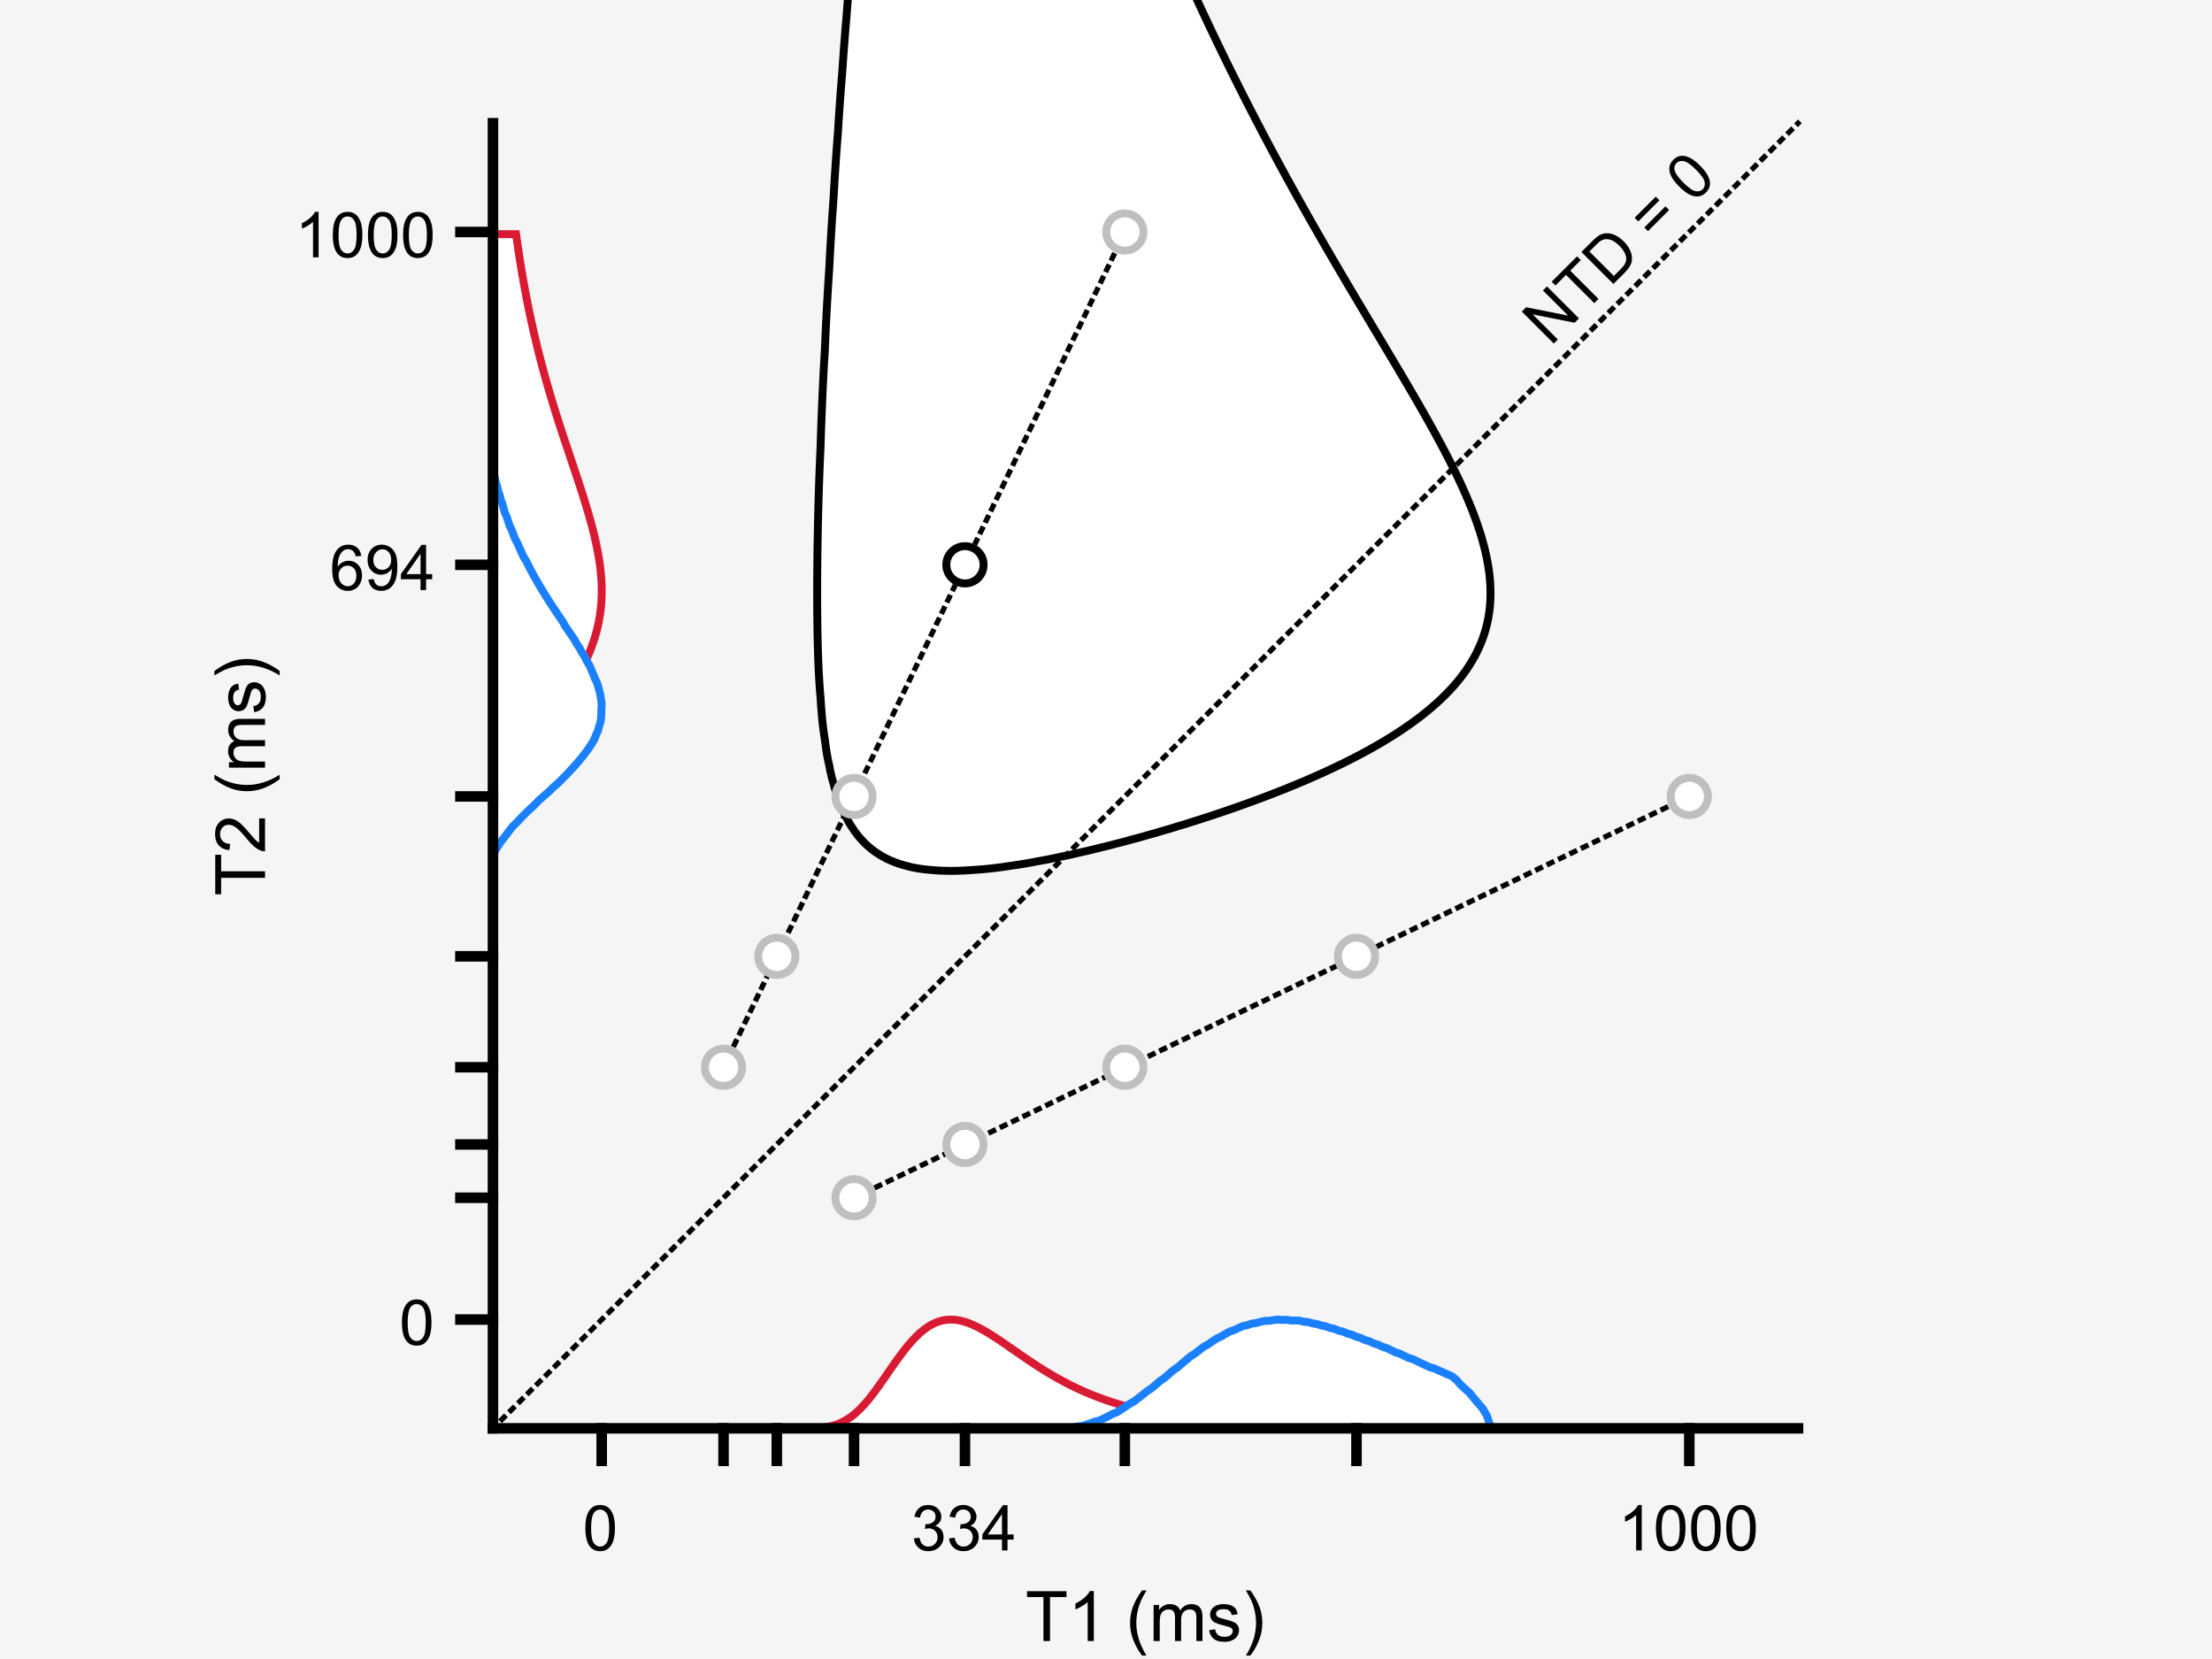 <?xml version="1.0"?>
<!DOCTYPE svg PUBLIC '-//W3C//DTD SVG 1.0//EN'
          'http://www.w3.org/TR/2001/REC-SVG-20010904/DTD/svg10.dtd'>
<svg xmlns:xlink="http://www.w3.org/1999/xlink" style="fill-opacity:1; color-rendering:auto; color-interpolation:auto; text-rendering:auto; stroke:black; stroke-linecap:square; stroke-miterlimit:10; shape-rendering:auto; stroke-opacity:1; fill:black; stroke-dasharray:none; font-weight:normal; stroke-width:1; font-family:'Dialog'; font-style:normal; stroke-linejoin:miter; font-size:12px; stroke-dashoffset:0; image-rendering:auto;" width="700" height="525" xmlns="http://www.w3.org/2000/svg"
><rect width="100%" height="100%" fill="#333333" stroke="none"/><!--Generated by the Batik Graphics2D SVG Generator--><defs id="genericDefs"
  /><g
  ><defs id="defs1"
    ><clipPath clipPathUnits="userSpaceOnUse" id="clipPath1"
      ><path d="M0 0 L700 0 L700 525 L0 525 L0 0 Z"
      /></clipPath
    ></defs
    ><g style="fill:rgb(245,245,245); stroke:rgb(245,245,245);"
    ><rect x="0" y="0" width="700" style="clip-path:url(#clipPath1); stroke:none;" height="525"
    /></g
    ><g style="fill:rgb(245,245,245); text-rendering:optimizeSpeed; color-rendering:optimizeSpeed; image-rendering:optimizeSpeed; shape-rendering:crispEdges; stroke:rgb(245,245,245); color-interpolation:sRGB;"
    ><rect x="0" width="700" height="525" y="0" style="stroke:none;"
      /><path d="M294.609 275.3 L295.493 275.384 L296.871 275.479 L298.249 275.544 L299.627 275.579 L301.005 275.59 L302.383 275.576 L303.761 275.54 L305.139 275.483 L306.517 275.405 L307.895 275.308 L307.994 275.3 L309.273 275.214 L310.651 275.105 L312.029 274.981 L313.407 274.842 L314.785 274.688 L316.163 274.517 L317.541 274.331 L318.919 274.128 L320.21 273.922 L320.297 273.91 L321.675 273.717 L323.053 273.509 L324.432 273.286 L325.81 273.046 L327.188 272.789 L328.423 272.544 L328.566 272.52 L329.944 272.28 L331.322 272.023 L332.7 271.75 L334.078 271.46 L335.392 271.166 L335.456 271.154 L336.834 270.882 L338.212 270.593 L339.59 270.287 L340.968 269.962 L341.682 269.788 L342.346 269.646 L343.724 269.34 L345.102 269.017 L346.48 268.675 L347.506 268.41 L347.858 268.329 L349.236 268.006 L350.614 267.664 L351.992 267.304 L352.991 267.032 L353.37 266.939 L354.748 266.596 L356.127 266.235 L357.505 265.854 L358.208 265.654 L358.883 265.48 L360.261 265.115 L361.639 264.732 L363.017 264.327 L363.192 264.276 L364.395 263.951 L365.773 263.563 L367.151 263.154 L367.99 262.898 L368.529 262.746 L369.907 262.351 L371.285 261.935 L372.601 261.52 L372.663 261.502 L374.041 261.098 L375.419 260.674 L376.797 260.229 L377.066 260.142 L378.175 259.805 L379.553 259.37 L380.931 258.914 L381.381 258.764 L382.309 258.471 L383.687 258.023 L385.065 257.555 L385.555 257.386 L386.443 257.096 L387.822 256.633 L389.2 256.149 L389.597 256.008 L390.578 255.676 L391.956 255.196 L393.334 254.694 L393.51 254.63 L394.712 254.209 L396.09 253.709 L397.305 253.251 L397.468 253.192 L398.846 252.691 L400.224 252.168 L400.986 251.874 L401.602 251.642 L402.98 251.116 L404.358 250.568 L404.541 250.495 L405.736 250.032 L407.114 249.478 L407.993 249.117 L408.492 248.916 L409.87 248.355 L411.248 247.771 L411.322 247.739 L412.626 247.197 L414.004 246.602 L414.556 246.361 L415.382 246.004 L416.76 245.396 L417.675 244.983 L418.139 244.775 L419.517 244.151 L420.686 243.605 L420.895 243.508 L422.273 242.865 L423.592 242.227 L423.651 242.199 L425.029 241.534 L426.397 240.849 L426.407 240.844 L427.785 240.154 L429.103 239.471 L429.163 239.44 L430.541 238.721 L431.711 238.093 L431.919 237.98 L433.297 237.228 L434.22 236.715 L434.675 236.457 L436.053 235.669 L436.628 235.337 L437.431 234.863 L438.809 234.034 L438.935 233.959 L440.187 233.188 L441.156 232.581 L441.565 232.317 L442.943 231.422 L443.279 231.203 L444.321 230.5 L445.312 229.825 L445.7 229.55 L447.077 228.57 L447.25 228.447 L448.455 227.555 L449.107 227.069 L449.834 226.503 L450.871 225.691 L451.212 225.411 L452.546 224.313 L452.59 224.275 L453.968 223.086 L454.144 222.935 L455.346 221.841 L455.659 221.556 L456.724 220.531 L457.092 220.178 L458.102 219.148 L458.445 218.8 L459.48 217.679 L459.719 217.422 L460.858 216.111 L460.916 216.044 L462.045 214.666 L462.236 214.414 L463.102 213.288 L463.614 212.565 L464.085 211.91 L464.992 210.533 L464.993 210.532 L465.847 209.154 L466.37 208.223 L466.627 207.776 L467.347 206.398 L467.748 205.547 L468.002 205.02 L468.602 203.642 L469.126 202.282 L469.134 202.264 L469.622 200.886 L470.048 199.508 L470.417 198.13 L470.504 197.748 L470.74 196.752 L471.014 195.374 L471.238 193.996 L471.413 192.618 L471.542 191.239 L471.628 189.861 L471.671 188.483 L471.674 187.105 L471.638 185.727 L471.564 184.349 L471.454 182.971 L471.308 181.593 L471.127 180.215 L470.912 178.837 L470.663 177.459 L470.504 176.677 L470.387 176.081 L470.086 174.703 L469.753 173.325 L469.391 171.947 L469.126 171.016 L469.003 170.569 L468.597 169.191 L468.161 167.813 L467.748 166.584 L467.7 166.435 L467.226 165.057 L466.725 163.679 L466.37 162.749 L466.203 162.3 L465.669 160.923 L465.107 159.544 L464.992 159.272 L464.538 158.166 L463.946 156.788 L463.614 156.044 L463.339 155.41 L462.72 154.032 L462.236 152.995 L462.081 152.654 L461.436 151.276 L460.858 150.086 L460.769 149.898 L460.101 148.52 L459.48 147.286 L459.409 147.142 L458.719 145.764 L458.102 144.573 L458.007 144.386 L457.296 143.008 L456.724 141.933 L456.566 141.63 L455.836 140.252 L455.346 139.352 L455.091 138.874 L454.343 137.496 L453.968 136.821 L453.586 136.118 L452.82 134.74 L452.59 134.332 L452.054 133.362 L451.272 131.984 L451.212 131.879 L450.497 130.606 L449.834 129.454 L449.706 129.227 L448.919 127.849 L448.455 127.055 L448.123 126.471 L447.323 125.093 L447.077 124.677 L446.523 123.715 L445.71 122.337 L445.7 122.319 L444.909 120.959 L444.321 119.972 L444.094 119.581 L443.282 118.203 L442.943 117.638 L442.468 116.825 L441.644 115.447 L441.565 115.316 L440.832 114.069 L440.187 112.998 L440.007 112.691 L439.188 111.313 L438.809 110.685 L438.366 109.935 L437.538 108.557 L437.431 108.379 L436.721 107.179 L436.053 106.073 L435.892 105.801 L435.072 104.423 L434.675 103.766 L434.249 103.045 L433.421 101.667 L433.297 101.462 L432.603 100.288 L431.919 99.153 L431.776 98.91 L430.958 97.532 L430.541 96.839 L430.138 96.154 L429.314 94.776 L429.163 94.524 L428.501 93.398 L427.785 92.203 L427.678 92.02 L426.867 90.642 L426.407 89.872 L426.052 89.264 L425.237 87.886 L425.029 87.536 L424.43 86.508 L423.651 85.194 L423.614 85.13 L422.814 83.752 L422.273 82.837 L422.006 82.374 L421.203 80.996 L420.895 80.472 L420.404 79.618 L419.599 78.24 L419.517 78.099 L418.809 76.862 L418.139 75.711 L418.01 75.484 L417.222 74.106 L416.76 73.309 L416.432 72.728 L415.644 71.35 L415.382 70.897 L414.862 69.972 L414.074 68.594 L414.004 68.472 L413.302 67.216 L412.626 66.03 L412.52 65.837 L411.752 64.459 L411.248 63.571 L410.978 63.081 L410.211 61.703 L409.87 61.098 L409.447 60.325 L408.681 58.947 L408.492 58.609 L407.926 57.569 L407.162 56.191 L407.114 56.105 L406.416 54.813 L405.736 53.58 L405.658 53.435 L404.917 52.057 L404.358 51.036 L404.168 50.679 L403.429 49.301 L402.98 48.474 L402.689 47.923 L401.954 46.545 L401.602 45.893 L401.221 45.167 L400.49 43.789 L400.224 43.292 L399.765 42.411 L399.037 41.033 L398.846 40.672 L398.321 39.655 L397.598 38.276 L397.468 38.03 L396.889 36.898 L396.17 35.52 L396.09 35.367 L395.468 34.142 L394.754 32.764 L394.712 32.682 L394.06 31.386 L393.351 30.008 L393.334 29.975 L392.663 28.63 L391.96 27.252 L391.956 27.244 L391.278 25.874 L390.581 24.496 L390.578 24.489 L389.905 23.118 L389.214 21.74 L389.2 21.711 L388.544 20.362 L387.859 18.984 L387.822 18.908 L387.194 17.606 L386.516 16.228 L386.443 16.08 L385.856 14.85 L385.185 13.472 L385.065 13.227 L384.529 12.094 L383.865 10.716 L383.687 10.349 L383.213 9.338 L382.556 7.96 L382.309 7.445 L381.908 6.582 L381.258 5.203 L380.931 4.516 L380.613 3.825 L379.971 2.447 L379.553 1.561 L379.328 1.069 L378.837 0 L378.434 0 L378.175 0 L377.106 0 L376.797 0 L375.728 0 L375.419 0 L374.35 0 L374.041 0 L372.972 0 L372.663 0 L371.594 0 L371.285 0 L370.216 0 L369.907 0 L368.838 0 L368.529 0 L367.46 0 L367.151 0 L366.082 0 L365.773 0 L364.704 0 L364.395 0 L363.325 0 L363.017 0 L361.947 0 L361.639 0 L360.569 0 L360.261 0 L359.191 0 L358.883 0 L357.813 0 L357.505 0 L356.435 0 L356.127 0 L355.057 0 L354.748 0 L353.679 0 L353.37 0 L352.301 0 L351.992 0 L350.923 0 L350.614 0 L349.545 0 L349.236 0 L348.167 0 L347.858 0 L346.789 0 L346.48 0 L345.411 0 L345.102 0 L344.033 0 L343.724 0 L342.655 0 L342.346 0 L341.277 0 L340.968 0 L339.899 0 L339.59 0 L338.521 0 L338.212 0 L337.143 0 L336.834 0 L335.765 0 L335.456 0 L334.387 0 L334.078 0 L333.009 0 L332.7 0 L331.63 0 L331.322 0 L330.252 0 L329.944 0 L328.874 0 L328.566 0 L327.496 0 L327.188 0 L326.118 0 L325.81 0 L324.74 0 L324.432 0 L323.362 0 L323.053 0 L321.984 0 L321.675 0 L320.606 0 L320.297 0 L319.228 0 L318.919 0 L317.85 0 L317.541 0 L316.472 0 L316.163 0 L315.094 0 L314.785 0 L313.716 0 L313.407 0 L312.338 0 L312.029 0 L310.96 0 L310.651 0 L309.582 0 L309.273 0 L308.204 0 L307.895 0 L306.826 0 L306.517 0 L305.448 0 L305.139 0 L304.07 0 L303.761 0 L302.692 0 L302.383 0 L301.313 0 L301.005 0 L299.935 0 L299.627 0 L298.557 0 L298.249 0 L297.179 0 L296.871 0 L295.801 0 L295.493 0 L294.423 0 L294.115 0 L293.045 0 L292.736 0 L291.667 0 L291.358 0 L290.289 0 L289.98 0 L288.911 0 L288.602 0 L287.533 0 L287.224 0 L286.155 0 L285.846 0 L284.777 0 L284.468 0 L283.399 0 L283.09 0 L282.021 0 L281.712 0 L280.643 0 L280.334 0 L279.265 0 L278.956 0 L277.887 0 L277.578 0 L276.509 0 L276.2 0 L275.131 0 L274.822 0 L273.753 0 L273.444 0 L272.375 0 L272.066 0 L270.997 0 L270.688 0 L269.618 0 L269.31 0 L268.529 0 L268.28 0 L268.198 1.069 L268.094 2.447 L267.992 3.825 L267.932 4.655 L267.884 5.203 L267.765 6.582 L267.648 7.96 L267.534 9.338 L267.422 10.716 L267.312 12.094 L267.205 13.472 L267.101 14.85 L266.998 16.228 L266.898 17.606 L266.8 18.984 L266.704 20.362 L266.61 21.74 L266.554 22.581 L266.509 23.118 L266.396 24.496 L266.285 25.874 L266.177 27.252 L266.071 28.63 L265.968 30.008 L265.867 31.386 L265.768 32.764 L265.672 34.142 L265.577 35.52 L265.485 36.898 L265.395 38.276 L265.308 39.655 L265.222 41.033 L265.176 41.779 L265.126 42.411 L265.019 43.789 L264.915 45.167 L264.813 46.545 L264.714 47.923 L264.616 49.301 L264.521 50.679 L264.429 52.057 L264.338 53.435 L264.25 54.813 L264.164 56.191 L264.08 57.569 L263.998 58.947 L263.918 60.325 L263.84 61.703 L263.798 62.465 L263.752 63.081 L263.652 64.459 L263.554 65.837 L263.459 67.216 L263.365 68.594 L263.275 69.972 L263.186 71.35 L263.1 72.728 L263.016 74.106 L262.934 75.484 L262.854 76.862 L262.776 78.24 L262.7 79.618 L262.626 80.996 L262.554 82.374 L262.484 83.752 L262.42 85.049 L262.414 85.13 L262.32 86.508 L262.229 87.886 L262.141 89.264 L262.054 90.642 L261.97 92.02 L261.889 93.398 L261.809 94.776 L261.731 96.154 L261.656 97.532 L261.582 98.91 L261.511 100.288 L261.441 101.667 L261.374 103.045 L261.308 104.423 L261.244 105.801 L261.182 107.179 L261.121 108.557 L261.063 109.935 L261.041 110.438 L260.989 111.313 L260.908 112.691 L260.829 114.069 L260.752 115.447 L260.677 116.825 L260.605 118.203 L260.534 119.581 L260.466 120.959 L260.4 122.337 L260.336 123.715 L260.273 125.093 L260.213 126.471 L260.154 127.849 L260.097 129.227 L260.042 130.606 L259.989 131.984 L259.937 133.362 L259.887 134.74 L259.838 136.118 L259.791 137.496 L259.746 138.874 L259.702 140.252 L259.663 141.508 L259.658 141.63 L259.595 143.008 L259.534 144.386 L259.476 145.764 L259.419 147.142 L259.365 148.52 L259.313 149.898 L259.262 151.276 L259.214 152.654 L259.168 154.032 L259.123 155.41 L259.08 156.788 L259.04 158.166 L259.001 159.544 L258.963 160.923 L258.928 162.3 L258.894 163.679 L258.863 165.057 L258.833 166.435 L258.804 167.813 L258.778 169.191 L258.753 170.569 L258.73 171.947 L258.709 173.325 L258.69 174.703 L258.672 176.081 L258.656 177.459 L258.642 178.837 L258.63 180.215 L258.62 181.593 L258.612 182.971 L258.606 184.349 L258.602 185.727 L258.6 187.105 L258.6 188.483 L258.602 189.861 L258.607 191.239 L258.614 192.618 L258.624 193.996 L258.637 195.374 L258.652 196.752 L258.67 198.13 L258.692 199.508 L258.717 200.886 L258.745 202.264 L258.778 203.642 L258.814 205.02 L258.855 206.398 L258.901 207.776 L258.952 209.154 L259.008 210.532 L259.071 211.91 L259.14 213.288 L259.217 214.666 L259.301 216.044 L259.395 217.422 L259.498 218.8 L259.612 220.178 L259.663 220.749 L259.712 221.556 L259.803 222.935 L259.904 224.313 L260.016 225.691 L260.14 227.069 L260.279 228.447 L260.433 229.825 L260.605 231.203 L260.798 232.581 L261.014 233.959 L261.041 234.125 L261.189 235.337 L261.376 236.715 L261.588 238.093 L261.829 239.471 L262.103 240.849 L262.417 242.227 L262.42 242.239 L262.674 243.605 L262.969 244.983 L263.31 246.361 L263.707 247.739 L263.798 248.035 L264.073 249.117 L264.475 250.495 L264.949 251.874 L265.176 252.473 L265.432 253.251 L265.945 254.63 L266.554 255.994 L266.559 256.008 L267.147 257.386 L267.861 258.764 L267.932 258.892 L268.587 260.142 L269.31 261.309 L269.439 261.52 L270.352 262.898 L270.688 263.358 L271.381 264.276 L272.066 265.102 L272.554 265.654 L273.444 266.599 L273.893 267.032 L274.822 267.898 L275.446 268.41 L276.2 269.026 L277.291 269.788 L277.578 269.993 L278.956 270.857 L279.542 271.166 L280.334 271.611 L281.712 272.259 L282.436 272.544 L283.09 272.828 L284.468 273.337 L285.846 273.749 L286.535 273.922 L287.224 274.122 L288.602 274.457 L289.98 274.729 L291.358 274.949 L292.736 275.124 L294.115 275.262 Z" style="fill:white; stroke:none;"
    /></g
    ><g style="stroke-linecap:butt; text-rendering:geometricPrecision; color-rendering:optimizeQuality; image-rendering:optimizeQuality; stroke-linejoin:round; color-interpolation:linearRGB; stroke-width:2.5;"
    ><path d="M268.28 0 L268.198 1.069 L268.094 2.447 L267.992 3.825 L267.932 4.655 L267.884 5.203 L267.765 6.582 L267.648 7.96 L267.534 9.338 L267.422 10.716 L267.312 12.094 L267.205 13.472 L267.101 14.85 L266.998 16.228 L266.898 17.606 L266.8 18.984 L266.704 20.362 L266.61 21.74 L266.554 22.581 L266.509 23.118 L266.396 24.496 L266.285 25.874 L266.177 27.252 L266.071 28.63 L265.968 30.008 L265.867 31.386 L265.768 32.764 L265.672 34.142 L265.577 35.52 L265.485 36.898 L265.395 38.276 L265.308 39.655 L265.222 41.033 L265.176 41.779 L265.126 42.411 L265.019 43.789 L264.915 45.167 L264.813 46.545 L264.714 47.923 L264.616 49.301 L264.521 50.679 L264.429 52.057 L264.338 53.435 L264.25 54.813 L264.164 56.191 L264.08 57.569 L263.998 58.947 L263.918 60.325 L263.84 61.703 L263.798 62.465 L263.752 63.081 L263.652 64.459 L263.554 65.837 L263.459 67.216 L263.365 68.594 L263.275 69.972 L263.186 71.35 L263.1 72.728 L263.016 74.106 L262.934 75.484 L262.854 76.862 L262.776 78.24 L262.7 79.618 L262.626 80.996 L262.554 82.374 L262.484 83.752 L262.42 85.049 L262.414 85.13 L262.32 86.508 L262.229 87.886 L262.141 89.264 L262.054 90.642 L261.97 92.02 L261.889 93.398 L261.809 94.776 L261.731 96.154 L261.656 97.532 L261.582 98.91 L261.511 100.288 L261.441 101.667 L261.374 103.045 L261.308 104.423 L261.244 105.801 L261.182 107.179 L261.121 108.557 L261.063 109.935 L261.041 110.438 L260.989 111.313 L260.908 112.691 L260.829 114.069 L260.752 115.447 L260.677 116.825 L260.605 118.203 L260.534 119.581 L260.466 120.959 L260.4 122.337 L260.336 123.715 L260.273 125.093 L260.213 126.471 L260.154 127.849 L260.097 129.227 L260.042 130.606 L259.989 131.984 L259.937 133.362 L259.887 134.74 L259.838 136.118 L259.791 137.496 L259.746 138.874 L259.702 140.252 L259.663 141.508 L259.658 141.63 L259.595 143.008 L259.534 144.386 L259.476 145.764 L259.419 147.142 L259.365 148.52 L259.313 149.898 L259.262 151.276 L259.214 152.654 L259.168 154.032 L259.123 155.41 L259.08 156.788 L259.04 158.166 L259.001 159.544 L258.963 160.923 L258.928 162.3 L258.894 163.679 L258.863 165.057 L258.833 166.435 L258.804 167.813 L258.778 169.191 L258.753 170.569 L258.73 171.947 L258.709 173.325 L258.69 174.703 L258.672 176.081 L258.656 177.459 L258.642 178.837 L258.63 180.215 L258.62 181.593 L258.612 182.971 L258.606 184.349 L258.602 185.727 L258.6 187.105 L258.6 188.483 L258.602 189.861 L258.607 191.239 L258.614 192.618 L258.624 193.996 L258.637 195.374 L258.652 196.752 L258.67 198.13 L258.692 199.508 L258.717 200.886 L258.745 202.264 L258.778 203.642 L258.814 205.02 L258.855 206.398 L258.901 207.776 L258.952 209.154 L259.008 210.532 L259.071 211.91 L259.14 213.288 L259.217 214.666 L259.301 216.044 L259.395 217.422 L259.498 218.8 L259.612 220.178 L259.663 220.749 L259.712 221.556 L259.803 222.935 L259.904 224.313 L260.016 225.691 L260.14 227.069 L260.279 228.447 L260.433 229.825 L260.605 231.203 L260.798 232.581 L261.014 233.959 L261.041 234.125 L261.189 235.337 L261.376 236.715 L261.588 238.093 L261.829 239.471 L262.103 240.849 L262.417 242.227 L262.42 242.239 L262.674 243.605 L262.969 244.983 L263.31 246.361 L263.707 247.739 L263.798 248.035 L264.073 249.117 L264.475 250.495 L264.949 251.874 L265.176 252.473 L265.432 253.251 L265.945 254.63 L266.554 255.994 L266.559 256.008 L267.147 257.386 L267.861 258.764 L267.932 258.892 L268.587 260.142 L269.31 261.309 L269.439 261.52 L270.352 262.898 L270.688 263.358 L271.381 264.276 L272.066 265.102 L272.554 265.654 L273.444 266.599 L273.893 267.032 L274.822 267.898 L275.446 268.41 L276.2 269.026 L277.291 269.788 L277.578 269.993 L278.956 270.857 L279.542 271.166 L280.334 271.611 L281.712 272.259 L282.436 272.544 L283.09 272.828 L284.468 273.337 L285.846 273.749 L286.535 273.922 L287.224 274.122 L288.602 274.457 L289.98 274.729 L291.358 274.949 L292.736 275.124 L294.115 275.262 L294.609 275.3 L294.609 275.3 L295.493 275.384 L296.871 275.479 L298.249 275.544 L299.627 275.579 L301.005 275.59 L302.383 275.576 L303.761 275.54 L305.139 275.483 L306.517 275.405 L307.895 275.308 L307.994 275.3 L309.273 275.214 L310.651 275.105 L312.029 274.981 L313.407 274.842 L314.785 274.688 L316.163 274.517 L317.541 274.331 L318.919 274.128 L320.21 273.922 L320.297 273.91 L321.675 273.717 L323.053 273.509 L324.432 273.286 L325.81 273.046 L327.188 272.789 L328.423 272.544 L328.566 272.52 L329.944 272.28 L331.322 272.023 L332.7 271.75 L334.078 271.46 L335.392 271.166 L335.456 271.154 L336.834 270.882 L338.212 270.593 L339.59 270.287 L340.968 269.962 L341.682 269.788 L342.346 269.646 L343.724 269.34 L345.102 269.017 L346.48 268.675 L347.506 268.41 L347.858 268.329 L349.236 268.006 L350.614 267.664 L351.992 267.304 L352.991 267.032 L353.37 266.939 L354.748 266.596 L356.127 266.235 L357.505 265.854 L358.208 265.654 L358.883 265.48 L360.261 265.115 L361.639 264.732 L363.017 264.327 L363.192 264.276 L364.395 263.951 L365.773 263.563 L367.151 263.154 L367.99 262.898 L368.529 262.746 L369.907 262.351 L371.285 261.935 L372.601 261.52 L372.663 261.502 L374.041 261.098 L375.419 260.674 L376.797 260.229 L377.066 260.142 L378.175 259.805 L379.553 259.37 L380.931 258.914 L381.381 258.764 L382.309 258.471 L383.687 258.023 L385.065 257.555 L385.555 257.386 L386.443 257.096 L387.822 256.633 L389.2 256.149 L389.597 256.008 L390.578 255.676 L391.956 255.196 L393.334 254.694 L393.51 254.63 L394.712 254.209 L396.09 253.709 L397.305 253.251 L397.468 253.192 L398.846 252.691 L400.224 252.168 L400.986 251.874 L401.602 251.642 L402.98 251.116 L404.358 250.568 L404.541 250.495 L405.736 250.032 L407.114 249.478 L407.993 249.117 L408.492 248.916 L409.87 248.355 L411.248 247.771 L411.322 247.739 L412.626 247.197 L414.004 246.602 L414.556 246.361 L415.382 246.004 L416.76 245.396 L417.675 244.983 L418.139 244.775 L419.517 244.151 L420.686 243.605 L420.895 243.508 L422.273 242.865 L423.592 242.227 L423.651 242.199 L425.029 241.534 L426.397 240.849 L426.407 240.844 L427.785 240.154 L429.103 239.471 L429.163 239.44 L430.541 238.721 L431.711 238.093 L431.919 237.98 L433.297 237.228 L434.22 236.715 L434.675 236.457 L436.053 235.669 L436.628 235.337 L437.431 234.863 L438.809 234.034 L438.935 233.959 L440.187 233.188 L441.156 232.581 L441.565 232.317 L442.943 231.422 L443.279 231.203 L444.321 230.5 L445.312 229.825 L445.7 229.55 L447.077 228.57 L447.25 228.447 L448.455 227.555 L449.107 227.069 L449.834 226.503 L450.871 225.691 L451.212 225.411 L452.546 224.313 L452.59 224.275 L453.968 223.086 L454.144 222.935 L455.346 221.841 L455.659 221.556 L456.724 220.531 L457.092 220.178 L458.102 219.148 L458.445 218.8 L459.48 217.679 L459.719 217.422 L460.858 216.111 L460.916 216.044 L462.045 214.666 L462.236 214.414 L463.102 213.288 L463.614 212.565 L464.085 211.91 L464.992 210.533 L464.993 210.532 L465.847 209.154 L466.37 208.223 L466.627 207.776 L467.347 206.398 L467.748 205.547 L468.002 205.02 L468.602 203.642 L469.126 202.282 L469.134 202.264 L469.622 200.886 L470.048 199.508 L470.417 198.13 L470.504 197.748 L470.74 196.752 L471.014 195.374 L471.238 193.996 L471.413 192.618 L471.542 191.239 L471.628 189.861 L471.671 188.483 L471.674 187.105 L471.638 185.727 L471.564 184.349 L471.454 182.971 L471.308 181.593 L471.127 180.215 L470.912 178.837 L470.663 177.459 L470.504 176.677 L470.387 176.081 L470.086 174.703 L469.753 173.325 L469.391 171.947 L469.126 171.016 L469.003 170.569 L468.597 169.191 L468.161 167.813 L467.748 166.584 L467.7 166.435 L467.226 165.057 L466.725 163.679 L466.37 162.749 L466.203 162.3 L465.669 160.923 L465.107 159.544 L464.992 159.272 L464.538 158.166 L463.946 156.788 L463.614 156.044 L463.339 155.41 L462.72 154.032 L462.236 152.995 L462.081 152.654 L461.436 151.276 L460.858 150.086 L460.769 149.898 L460.101 148.52 L459.48 147.286 L459.409 147.142 L458.719 145.764 L458.102 144.573 L458.007 144.386 L457.296 143.008 L456.724 141.933 L456.566 141.63 L455.836 140.252 L455.346 139.352 L455.091 138.874 L454.343 137.496 L453.968 136.821 L453.586 136.118 L452.82 134.74 L452.59 134.332 L452.054 133.362 L451.272 131.984 L451.212 131.879 L450.497 130.606 L449.834 129.454 L449.706 129.227 L448.919 127.849 L448.455 127.055 L448.123 126.471 L447.323 125.093 L447.077 124.677 L446.523 123.715 L445.71 122.337 L445.7 122.319 L444.909 120.959 L444.321 119.972 L444.094 119.581 L443.282 118.203 L442.943 117.638 L442.468 116.825 L441.644 115.447 L441.565 115.316 L440.832 114.069 L440.187 112.998 L440.007 112.691 L439.188 111.313 L438.809 110.685 L438.366 109.935 L437.538 108.557 L437.431 108.379 L436.721 107.179 L436.053 106.073 L435.892 105.801 L435.072 104.423 L434.675 103.766 L434.249 103.045 L433.421 101.667 L433.297 101.462 L432.603 100.288 L431.919 99.153 L431.776 98.91 L430.958 97.532 L430.541 96.839 L430.138 96.154 L429.314 94.776 L429.163 94.524 L428.501 93.398 L427.785 92.203 L427.678 92.02 L426.867 90.642 L426.407 89.872 L426.052 89.264 L425.237 87.886 L425.029 87.536 L424.43 86.508 L423.651 85.194 L423.614 85.13 L422.814 83.752 L422.273 82.837 L422.006 82.374 L421.203 80.996 L420.895 80.472 L420.404 79.618 L419.599 78.24 L419.517 78.099 L418.809 76.862 L418.139 75.711 L418.01 75.484 L417.222 74.106 L416.76 73.309 L416.432 72.728 L415.644 71.35 L415.382 70.897 L414.862 69.972 L414.074 68.594 L414.004 68.472 L413.302 67.216 L412.626 66.03 L412.52 65.837 L411.752 64.459 L411.248 63.571 L410.978 63.081 L410.211 61.703 L409.87 61.098 L409.447 60.325 L408.681 58.947 L408.492 58.609 L407.926 57.569 L407.162 56.191 L407.114 56.105 L406.416 54.813 L405.736 53.58 L405.658 53.435 L404.917 52.057 L404.358 51.036 L404.168 50.679 L403.429 49.301 L402.98 48.474 L402.689 47.923 L401.954 46.545 L401.602 45.893 L401.221 45.167 L400.49 43.789 L400.224 43.292 L399.765 42.411 L399.037 41.033 L398.846 40.672 L398.321 39.655 L397.598 38.276 L397.468 38.03 L396.889 36.898 L396.17 35.52 L396.09 35.367 L395.468 34.142 L394.754 32.764 L394.712 32.682 L394.06 31.386 L393.351 30.008 L393.334 29.975 L392.663 28.63 L391.96 27.252 L391.956 27.244 L391.278 25.874 L390.581 24.496 L390.578 24.489 L389.905 23.118 L389.214 21.74 L389.2 21.711 L388.544 20.362 L387.859 18.984 L387.822 18.908 L387.194 17.606 L386.516 16.228 L386.443 16.08 L385.856 14.85 L385.185 13.472 L385.065 13.227 L384.529 12.094 L383.865 10.716 L383.687 10.349 L383.213 9.338 L382.556 7.96 L382.309 7.445 L381.908 6.582 L381.258 5.203 L380.931 4.516 L380.613 3.825 L379.971 2.447 L379.553 1.561 L379.328 1.069 L378.837 0" style="fill:none; fill-rule:evenodd;"
    /></g
    ><g style="fill:white; text-rendering:optimizeSpeed; color-rendering:optimizeSpeed; image-rendering:optimizeSpeed; shape-rendering:crispEdges; stroke:white; color-interpolation:sRGB;"
    ><path style="stroke:none;" d="M269.31 452 L270.688 452 L272.066 452 L273.444 452 L274.822 452 L276.2 452 L277.578 452 L278.956 452 L280.334 452 L281.712 452 L283.09 452 L284.468 452 L285.846 452 L287.224 452 L288.602 452 L289.98 452 L291.358 452 L292.736 452 L294.115 452 L295.493 452 L296.871 452 L298.249 452 L299.627 452 L301.005 452 L302.383 452 L303.761 452 L305.139 452 L306.517 452 L307.895 452 L309.273 452 L310.651 452 L312.029 452 L313.407 452 L314.785 452 L316.163 452 L317.541 452 L318.919 452 L320.297 452 L321.675 452 L323.053 452 L324.432 452 L325.81 452 L327.188 452 L328.566 452 L329.944 452 L331.322 452 L332.7 452 L334.078 452 L335.456 452 L336.834 452 L338.212 452 L339.59 452 L340.968 452 L342.346 452 L343.724 452 L345.102 452 L346.48 452 L347.858 452 L349.236 452 L350.614 452 L351.992 452 L353.37 452 L354.748 452 L356.127 452 L357.505 452 L358.883 452 L360.261 452 L361.639 452 L363.017 452 L364.395 452 L365.773 452 L367.151 452 L368.529 452 L369.907 452 L371.285 452 L372.663 452 L374.041 452 L375.419 452 L376.797 452 L378.175 452 L379.553 452 L380.931 452 L382.309 452 L383.687 452 L385.065 452 L386.443 452 L387.822 452 L389.2 452 L390.578 452 L391.956 452 L393.334 452 L394.712 452 L396.09 452 L397.468 452 L398.846 452 L400.224 452 L401.602 452 L402.98 452 L404.358 452 L405.736 452 L407.114 452 L408.492 452 L409.87 452 L411.248 452 L412.626 452 L414.004 452 L415.382 452 L416.76 452 L418.139 452 L419.517 452 L420.895 452 L422.273 452 L423.651 452 L425.029 452 L426.407 452 L427.785 452 L429.163 452 L430.541 452 L431.919 452 L433.297 452 L434.675 452 L436.053 452 L437.431 452 L438.809 452 L440.187 452 L441.565 452 L442.943 452 L444.321 452 L445.7 452 L447.077 452 L448.455 452 L449.834 452 L451.212 452 L452.59 452 L453.968 452 L455.346 452 L456.724 452 L458.102 452 L459.48 452 L460.858 452 L459.48 451.998 L458.102 451.992 L456.724 451.985 L455.346 451.979 L453.968 451.971 L452.59 451.964 L451.212 451.956 L449.834 451.949 L448.455 451.94 L447.077 451.931 L445.7 451.921 L444.321 451.912 L442.943 451.901 L441.565 451.889 L440.187 451.878 L438.809 451.865 L437.431 451.851 L436.053 451.838 L434.675 451.822 L433.297 451.806 L431.919 451.79 L430.541 451.771 L429.163 451.751 L427.785 451.732 L426.407 451.71 L425.029 451.687 L423.651 451.663 L422.273 451.637 L420.895 451.609 L419.517 451.579 L418.139 451.549 L416.76 451.516 L415.382 451.481 L414.004 451.443 L412.626 451.405 L411.248 451.363 L409.87 451.318 L408.492 451.271 L407.114 451.221 L405.736 451.17 L404.358 451.113 L402.98 451.054 L401.602 450.991 L400.224 450.924 L398.846 450.853 L397.468 450.779 L396.09 450.7 L394.712 450.616 L393.334 450.528 L391.956 450.434 L390.578 450.336 L389.2 450.231 L387.822 450.121 L386.443 450.004 L385.065 449.881 L383.687 449.751 L382.309 449.614 L380.931 449.469 L379.553 449.316 L378.175 449.154 L376.797 448.984 L375.419 448.803 L374.041 448.613 L372.663 448.413 L371.285 448.202 L369.907 447.978 L368.529 447.744 L367.151 447.497 L365.773 447.235 L364.395 446.961 L363.017 446.672 L361.639 446.366 L360.261 446.046 L358.883 445.707 L357.505 445.353 L356.127 444.977 L354.748 444.585 L353.37 444.17 L351.992 443.737 L350.614 443.279 L349.236 442.801 L347.858 442.297 L346.48 441.771 L345.102 441.217 L343.724 440.64 L342.346 440.034 L340.968 439.401 L339.59 438.743 L338.212 438.054 L336.834 437.342 L335.456 436.599 L334.078 435.828 L332.7 435.029 L331.322 434.204 L329.944 433.355 L328.566 432.481 L327.188 431.584 L325.81 430.67 L324.432 429.737 L323.053 428.793 L321.675 427.84 L320.297 426.881 L318.919 425.924 L317.541 424.976 L316.163 424.043 L314.785 423.133 L313.407 422.256 L312.029 421.419 L310.651 420.635 L309.273 419.912 L307.895 419.263 L306.517 418.702 L305.139 418.241 L303.761 417.894 L302.383 417.669 L301.005 417.583 L299.627 417.647 L298.249 417.871 L296.871 418.261 L295.493 418.829 L294.115 419.58 L292.736 420.509 L291.358 421.618 L289.98 422.904 L288.602 424.353 L287.224 425.952 L285.846 427.686 L284.468 429.527 L283.09 431.451 L281.712 433.427 L280.334 435.422 L278.956 437.406 L277.578 439.338 L276.2 441.191 L274.822 442.934 L273.444 444.539 L272.066 445.988 L270.688 447.265 L269.31 448.366 L267.932 449.287 L266.554 450.041 L265.176 450.637 L263.798 451.094 L262.42 451.432 L261.041 451.678 L259.663 451.853 L258.285 452 L259.663 452 L261.041 452 L262.42 452 L263.798 452 L265.176 452 L266.554 452 L267.932 452 Z"
    /></g
    ><g style="fill:rgb(217,26,51); text-rendering:geometricPrecision; color-rendering:optimizeQuality; image-rendering:optimizeQuality; stroke:rgb(217,26,51); color-interpolation:linearRGB; stroke-width:2.5;"
    ><path d="M190.761 452 L192.139 452 L193.517 452 L194.895 452 L196.273 452 L197.651 452 L199.029 452 L200.407 452 L201.786 452 L203.164 452 L204.542 452 L205.92 452 L207.298 452 L208.676 452 L210.054 452 L211.432 452 L212.81 452 L214.188 452 L215.566 452 L216.944 452 L218.322 452 L219.7 452 L221.078 452 L222.456 452 L223.834 452 L225.212 452 L226.59 452 L227.968 452 L229.346 452 L230.725 452 L232.102 452 L233.481 452 L234.859 452 L236.237 452 L237.615 452 L238.993 452 L240.371 452 L241.749 452 L243.127 452 L244.505 452 L245.883 452 L247.261 452 L248.639 452 L250.017 452 L251.395 452 L252.773 452 L254.151 452 L255.529 452 L256.907 452 L258.285 452 L259.663 452 L261.041 452 L262.42 452 L263.798 452 L265.176 452 L266.554 452 L267.932 452 L269.31 452 L270.688 452 L272.066 452 L273.444 452 L274.822 452 L276.2 452 L277.578 452 L278.956 452 L280.334 452 L281.712 452 L283.09 452 L284.468 452 L285.846 452 L287.224 452 L288.602 452 L289.98 452 L291.358 452 L292.736 452 L294.115 452 L295.493 452 L296.871 452 L298.249 452 L299.627 452 L301.005 452 L302.383 452 L303.761 452 L305.139 452 L306.517 452 L307.895 452 L309.273 452 L310.651 452 L312.029 452 L313.407 452 L314.785 452 L316.163 452 L317.541 452 L318.919 452 L320.297 452 L321.675 452 L323.053 452 L324.432 452 L325.81 452 L327.188 452 L328.566 452 L329.944 452 L331.322 452 L332.7 452 L334.078 452 L335.456 452 L336.834 452 L338.212 452 L339.59 452 L340.968 452 L342.346 452 L343.724 452 L345.102 452 L346.48 452 L347.858 452 L349.236 452 L350.614 452 L351.992 452 L353.37 452 L354.748 452 L356.127 452 L357.505 452 L358.883 452 L360.261 452 L361.639 452 L363.017 452 L364.395 452 L365.773 452 L367.151 452 L368.529 452 L369.907 452 L371.285 452 L372.663 452 L374.041 452 L375.419 452 L376.797 452 L378.175 452 L379.553 452 L380.931 452 L382.309 452 L383.687 452 L385.065 452 L386.443 452 L387.822 452 L389.2 452 L390.578 452 L391.956 452 L393.334 452 L394.712 452 L396.09 452 L397.468 452 L398.846 452 L400.224 452 L401.602 452 L402.98 452 L404.358 452 L405.736 452 L407.114 452 L408.492 452 L409.87 452 L411.248 452 L412.626 452 L414.004 452 L415.382 452 L416.76 452 L418.139 452 L419.517 452 L420.895 452 L422.273 452 L423.651 452 L425.029 452 L426.407 452 L427.785 452 L429.163 452 L430.541 452 L431.919 452 L433.297 452 L434.675 452 L436.053 452 L437.431 452 L438.809 452 L440.187 452 L441.565 452 L442.943 452 L444.321 452 L445.7 452 L447.077 452 L448.455 452 L449.834 452 L451.212 452 L452.59 452 L453.968 452 L455.346 452 L456.724 452 L458.102 452 L459.48 452 L460.858 452 L462.236 452 L463.614 452 L464.992 452 L466.37 452 L467.748 452 L469.126 452 L470.504 452 L471.882 452 L473.26 452 L474.638 452 L476.016 452 L477.394 452 L478.772 452 L480.151 452 L481.529 452 L482.907 452 L484.285 452 L485.663 452 L487.041 452 L488.419 452 L489.797 452 L491.175 452 L492.553 452 L493.931 452 L495.309 452 L496.687 452 L498.065 452 L499.443 452 L500.821 452 L502.199 452 L503.577 452 L504.955 452 L506.333 452 L507.712 452 L509.089 452 L510.468 452 L511.846 452 L513.224 452 L514.602 452 L515.98 452 L517.358 452 L518.736 452 L520.114 452 L521.492 452 L522.87 452 L524.248 452 L525.626 452 L527.004 452 L528.382 452 L529.76 452 L531.138 452 L532.516 452 L533.894 452 L533.894 452 L532.516 452 L531.138 452 L529.76 452 L528.382 452 L527.004 452 L525.626 452 L524.248 452 L522.87 452 L521.492 452 L520.114 452 L518.736 452 L517.358 452 L515.98 452 L514.602 452 L513.224 452 L511.846 452 L510.468 452 L509.089 452 L507.712 452 L506.333 452 L504.955 452 L503.577 452 L502.199 452 L500.821 452 L499.443 452 L498.065 452 L496.687 452 L495.309 452 L493.931 452 L492.553 452 L491.175 452 L489.797 452 L488.419 452 L487.041 452 L485.663 452 L484.285 452 L482.907 452 L481.529 452 L480.151 452 L478.772 452 L477.394 452 L476.016 452 L474.638 452 L473.26 452 L471.882 452 L470.504 452 L469.126 452 L467.748 452 L466.37 452 L464.992 452 L463.614 452 L462.236 452 L460.858 452 L459.48 451.998 L458.102 451.992 L456.724 451.985 L455.346 451.979 L453.968 451.971 L452.59 451.964 L451.212 451.956 L449.834 451.949 L448.455 451.94 L447.077 451.931 L445.7 451.921 L444.321 451.912 L442.943 451.901 L441.565 451.889 L440.187 451.878 L438.809 451.865 L437.431 451.851 L436.053 451.838 L434.675 451.822 L433.297 451.806 L431.919 451.79 L430.541 451.771 L429.163 451.751 L427.785 451.732 L426.407 451.71 L425.029 451.687 L423.651 451.663 L422.273 451.637 L420.895 451.609 L419.517 451.579 L418.139 451.549 L416.76 451.516 L415.382 451.481 L414.004 451.443 L412.626 451.405 L411.248 451.363 L409.87 451.318 L408.492 451.271 L407.114 451.221 L405.736 451.17 L404.358 451.113 L402.98 451.054 L401.602 450.991 L400.224 450.924 L398.846 450.853 L397.468 450.779 L396.09 450.7 L394.712 450.616 L393.334 450.528 L391.956 450.434 L390.578 450.336 L389.2 450.231 L387.822 450.121 L386.443 450.004 L385.065 449.881 L383.687 449.751 L382.309 449.614 L380.931 449.469 L379.553 449.316 L378.175 449.154 L376.797 448.984 L375.419 448.803 L374.041 448.613 L372.663 448.413 L371.285 448.202 L369.907 447.978 L368.529 447.744 L367.151 447.497 L365.773 447.235 L364.395 446.961 L363.017 446.672 L361.639 446.366 L360.261 446.046 L358.883 445.707 L357.505 445.353 L356.127 444.977 L354.748 444.585 L353.37 444.17 L351.992 443.737 L350.614 443.279 L349.236 442.801 L347.858 442.297 L346.48 441.771 L345.102 441.217 L343.724 440.64 L342.346 440.034 L340.968 439.401 L339.59 438.743 L338.212 438.054 L336.834 437.342 L335.456 436.599 L334.078 435.828 L332.7 435.029 L331.322 434.204 L329.944 433.355 L328.566 432.481 L327.188 431.584 L325.81 430.67 L324.432 429.737 L323.053 428.793 L321.675 427.84 L320.297 426.881 L318.919 425.924 L317.541 424.976 L316.163 424.043 L314.785 423.133 L313.407 422.256 L312.029 421.419 L310.651 420.635 L309.273 419.912 L307.895 419.263 L306.517 418.702 L305.139 418.241 L303.761 417.894 L302.383 417.669 L301.005 417.583 L299.627 417.647 L298.249 417.871 L296.871 418.261 L295.493 418.829 L294.115 419.58 L292.736 420.509 L291.358 421.618 L289.98 422.904 L288.602 424.353 L287.224 425.952 L285.846 427.686 L284.468 429.527 L283.09 431.451 L281.712 433.427 L280.334 435.422 L278.956 437.406 L277.578 439.338 L276.2 441.191 L274.822 442.934 L273.444 444.539 L272.066 445.988 L270.688 447.265 L269.31 448.366 L267.932 449.287 L266.554 450.041 L265.176 450.637 L263.798 451.094 L262.42 451.432 L261.041 451.678 L259.663 451.853 L258.285 452 L256.907 452 L255.529 452 L254.151 452 L252.773 452 L251.395 452 L250.017 452 L248.639 452 L247.261 452 L245.883 452 L244.505 452 L243.127 452 L241.749 452 L240.371 452 L238.993 452 L237.615 452 L236.237 452 L234.859 452 L233.481 452 L232.102 452 L230.725 452 L229.346 452 L227.968 452 L226.59 452 L225.212 452 L223.834 452 L222.456 452 L221.078 452 L219.7 452 L218.322 452 L216.944 452 L215.566 452 L214.188 452 L212.81 452 L211.432 452 L210.054 452 L208.676 452 L207.298 452 L205.92 452 L204.542 452 L203.164 452 L201.786 452 L200.407 452 L199.029 452 L197.651 452 L196.273 452 L194.895 452 L193.517 452 L192.139 452 L190.761 452 L190.761 452" style="fill:none; fill-rule:evenodd;"
    /></g
    ><g style="fill:white; text-rendering:optimizeSpeed; color-rendering:optimizeSpeed; image-rendering:optimizeSpeed; shape-rendering:crispEdges; stroke:white; color-interpolation:sRGB;"
    ><path style="stroke:none;" d="M156 257.386 L156 258.764 L156 260.142 L156 261.52 L156 262.898 L156 264.276 L156 265.654 L156 267.032 L156 268.41 L156 269.788 L156 271.166 L156 272.544 L156 273.922 L156 275.3 L156 276.678 L156.042 275.3 L156.121 273.922 L156.197 272.544 L156.283 271.166 L156.379 269.788 L156.481 268.41 L156.603 267.032 L156.749 265.654 L156.918 264.276 L157.116 262.898 L157.339 261.52 L157.598 260.142 L157.891 258.764 L158.216 257.386 L158.579 256.008 L158.986 254.63 L159.429 253.251 L159.917 251.874 L160.443 250.495 L161.011 249.117 L161.624 247.739 L162.274 246.361 L162.963 244.983 L163.69 243.605 L164.458 242.227 L165.256 240.849 L166.085 239.471 L166.942 238.093 L167.826 236.715 L168.731 235.337 L169.659 233.959 L170.598 232.581 L171.548 231.203 L172.506 229.825 L173.468 228.447 L174.429 227.069 L175.386 225.691 L176.335 224.313 L177.273 222.935 L178.196 221.556 L179.105 220.178 L179.988 218.8 L180.848 217.422 L181.68 216.044 L182.482 214.666 L183.252 213.288 L183.989 211.91 L184.689 210.532 L185.352 209.154 L185.976 207.776 L186.561 206.398 L187.105 205.02 L187.607 203.642 L188.067 202.264 L188.485 200.886 L188.861 199.508 L189.195 198.13 L189.487 196.752 L189.738 195.374 L189.948 193.996 L190.118 192.618 L190.249 191.239 L190.341 189.861 L190.397 188.483 L190.417 187.105 L190.401 185.727 L190.353 184.349 L190.272 182.971 L190.16 181.593 L190.019 180.215 L189.85 178.837 L189.654 177.459 L189.433 176.081 L189.188 174.703 L188.921 173.325 L188.633 171.947 L188.326 170.569 L188 169.191 L187.658 167.813 L187.3 166.435 L186.928 165.057 L186.543 163.679 L186.146 162.3 L185.739 160.923 L185.322 159.544 L184.897 158.166 L184.464 156.788 L184.025 155.41 L183.581 154.032 L183.133 152.654 L182.68 151.276 L182.225 149.898 L181.768 148.52 L181.302 147.142 L180.839 145.764 L180.373 144.386 L179.912 143.008 L179.449 141.63 L178.987 140.252 L178.528 138.874 L178.076 137.496 L177.624 136.118 L177.179 134.74 L176.734 133.362 L176.298 131.984 L175.863 130.606 L175.433 129.227 L175.012 127.849 L174.592 126.471 L174.183 125.093 L173.775 123.715 L173.377 122.337 L172.981 120.959 L172.591 119.581 L172.212 118.203 L171.836 116.825 L171.469 115.447 L171.106 114.069 L170.748 112.691 L170.402 111.313 L170.054 109.935 L169.721 108.557 L169.39 107.179 L169.066 105.801 L168.752 104.423 L168.441 103.045 L168.141 101.667 L167.843 100.288 L167.551 98.91 L167.269 97.532 L166.99 96.154 L166.721 94.776 L166.454 93.398 L166.192 92.02 L165.941 90.642 L165.692 89.264 L165.452 87.886 L165.214 86.508 L164.982 85.13 L164.755 83.752 L164.533 82.374 L164.321 80.996 L164.11 79.618 L163.908 78.24 L163.707 76.862 L163.511 75.484 L163.323 74.106 L156 74.106 L156 75.484 L156 76.862 L156 78.24 L156 79.618 L156 80.996 L156 82.374 L156 83.752 L156 85.13 L156 86.508 L156 87.886 L156 89.264 L156 90.642 L156 92.02 L156 93.398 L156 94.776 L156 96.154 L156 97.532 L156 98.91 L156 100.288 L156 101.667 L156 103.045 L156 104.423 L156 105.801 L156 107.179 L156 108.557 L156 109.935 L156 111.313 L156 112.691 L156 114.069 L156 115.447 L156 116.825 L156 118.203 L156 119.581 L156 120.959 L156 122.337 L156 123.715 L156 125.093 L156 126.471 L156 127.849 L156 129.227 L156 130.606 L156 131.984 L156 133.362 L156 134.74 L156 136.118 L156 137.496 L156 138.874 L156 140.252 L156 141.63 L156 143.008 L156 144.386 L156 145.764 L156 147.142 L156 148.52 L156 149.898 L156 151.276 L156 152.654 L156 154.032 L156 155.41 L156 156.788 L156 158.166 L156 159.544 L156 160.923 L156 162.3 L156 163.679 L156 165.057 L156 166.435 L156 167.813 L156 169.191 L156 170.569 L156 171.947 L156 173.325 L156 174.703 L156 176.081 L156 177.459 L156 178.837 L156 180.215 L156 181.593 L156 182.971 L156 184.349 L156 185.727 L156 187.105 L156 188.483 L156 189.861 L156 191.239 L156 192.618 L156 193.996 L156 195.374 L156 196.752 L156 198.13 L156 199.508 L156 200.886 L156 202.264 L156 203.642 L156 205.02 L156 206.398 L156 207.776 L156 209.154 L156 210.532 L156 211.91 L156 213.288 L156 214.666 L156 216.044 L156 217.422 L156 218.8 L156 220.178 L156 221.556 L156 222.935 L156 224.313 L156 225.691 L156 227.069 L156 228.447 L156 229.825 L156 231.203 L156 232.581 L156 233.959 L156 235.337 L156 236.715 L156 238.093 L156 239.471 L156 240.849 L156 242.227 L156 243.605 L156 244.983 L156 246.361 L156 247.739 L156 249.117 L156 250.495 L156 251.874 L156 253.251 L156 254.63 L156 256.008 Z"
    /></g
    ><g style="fill:rgb(217,26,51); text-rendering:geometricPrecision; color-rendering:optimizeQuality; image-rendering:optimizeQuality; stroke:rgb(217,26,51); color-interpolation:linearRGB; stroke-width:2.5;"
    ><path d="M156 417.239 L156 415.861 L156 414.483 L156 413.105 L156 411.727 L156 410.349 L156 408.971 L156 407.592 L156 406.214 L156 404.836 L156 403.458 L156 402.08 L156 400.702 L156 399.324 L156 397.946 L156 396.568 L156 395.19 L156 393.812 L156 392.434 L156 391.056 L156 389.678 L156 388.3 L156 386.922 L156 385.544 L156 384.166 L156 382.788 L156 381.41 L156 380.032 L156 378.654 L156 377.276 L156 375.897 L156 374.519 L156 373.141 L156 371.763 L156 370.385 L156 369.007 L156 367.629 L156 366.251 L156 364.873 L156 363.495 L156 362.117 L156 360.739 L156 359.361 L156 357.983 L156 356.605 L156 355.227 L156 353.849 L156 352.471 L156 351.093 L156 349.715 L156 348.337 L156 346.959 L156 345.58 L156 344.202 L156 342.824 L156 341.446 L156 340.068 L156 338.69 L156 337.312 L156 335.934 L156 334.556 L156 333.178 L156 331.8 L156 330.422 L156 329.044 L156 327.666 L156 326.288 L156 324.91 L156 323.532 L156 322.154 L156 320.776 L156 319.398 L156 318.02 L156 316.642 L156 315.264 L156 313.885 L156 312.507 L156 311.129 L156 309.751 L156 308.373 L156 306.995 L156 305.617 L156 304.239 L156 302.861 L156 301.483 L156 300.105 L156 298.727 L156 297.349 L156 295.971 L156 294.593 L156 293.215 L156 291.837 L156 290.459 L156 289.081 L156 287.703 L156 286.325 L156 284.947 L156 283.568 L156 282.19 L156 280.812 L156 279.434 L156 278.056 L156 276.678 L156 275.3 L156 273.922 L156 272.544 L156 271.166 L156 269.788 L156 268.41 L156 267.032 L156 265.654 L156 264.276 L156 262.898 L156 261.52 L156 260.142 L156 258.764 L156 257.386 L156 256.008 L156 254.63 L156 253.251 L156 251.874 L156 250.495 L156 249.117 L156 247.739 L156 246.361 L156 244.983 L156 243.605 L156 242.227 L156 240.849 L156 239.471 L156 238.093 L156 236.715 L156 235.337 L156 233.959 L156 232.581 L156 231.203 L156 229.825 L156 228.447 L156 227.069 L156 225.691 L156 224.313 L156 222.935 L156 221.556 L156 220.178 L156 218.8 L156 217.422 L156 216.044 L156 214.666 L156 213.288 L156 211.91 L156 210.532 L156 209.154 L156 207.776 L156 206.398 L156 205.02 L156 203.642 L156 202.264 L156 200.886 L156 199.508 L156 198.13 L156 196.752 L156 195.374 L156 193.996 L156 192.618 L156 191.239 L156 189.861 L156 188.483 L156 187.105 L156 185.727 L156 184.349 L156 182.971 L156 181.593 L156 180.215 L156 178.837 L156 177.459 L156 176.081 L156 174.703 L156 173.325 L156 171.947 L156 170.569 L156 169.191 L156 167.813 L156 166.435 L156 165.057 L156 163.679 L156 162.3 L156 160.923 L156 159.544 L156 158.166 L156 156.788 L156 155.41 L156 154.032 L156 152.654 L156 151.276 L156 149.898 L156 148.52 L156 147.142 L156 145.764 L156 144.386 L156 143.008 L156 141.63 L156 140.252 L156 138.874 L156 137.496 L156 136.118 L156 134.74 L156 133.362 L156 131.984 L156 130.606 L156 129.227 L156 127.849 L156 126.471 L156 125.093 L156 123.715 L156 122.337 L156 120.959 L156 119.581 L156 118.203 L156 116.825 L156 115.447 L156 114.069 L156 112.691 L156 111.313 L156 109.935 L156 108.557 L156 107.179 L156 105.801 L156 104.423 L156 103.045 L156 101.667 L156 100.288 L156 98.91 L156 97.532 L156 96.154 L156 94.776 L156 93.398 L156 92.02 L156 90.642 L156 89.264 L156 87.886 L156 86.508 L156 85.13 L156 83.752 L156 82.374 L156 80.996 L156 79.618 L156 78.24 L156 76.862 L156 75.484 L156 74.106 L163.323 74.106 L163.511 75.484 L163.707 76.862 L163.908 78.24 L164.11 79.618 L164.321 80.996 L164.533 82.374 L164.755 83.752 L164.982 85.13 L165.214 86.508 L165.452 87.886 L165.692 89.264 L165.941 90.642 L166.192 92.02 L166.454 93.398 L166.721 94.776 L166.99 96.154 L167.269 97.532 L167.551 98.91 L167.843 100.288 L168.141 101.667 L168.441 103.045 L168.752 104.423 L169.066 105.801 L169.39 107.179 L169.721 108.557 L170.054 109.935 L170.402 111.313 L170.748 112.691 L171.106 114.069 L171.469 115.447 L171.836 116.825 L172.212 118.203 L172.591 119.581 L172.981 120.959 L173.377 122.337 L173.775 123.715 L174.183 125.093 L174.592 126.471 L175.012 127.849 L175.433 129.227 L175.863 130.606 L176.298 131.984 L176.734 133.362 L177.179 134.74 L177.624 136.118 L178.076 137.496 L178.528 138.874 L178.987 140.252 L179.449 141.63 L179.912 143.008 L180.373 144.386 L180.839 145.764 L181.302 147.142 L181.768 148.52 L182.225 149.898 L182.68 151.276 L183.133 152.654 L183.581 154.032 L184.025 155.41 L184.464 156.788 L184.897 158.166 L185.322 159.544 L185.739 160.923 L186.146 162.3 L186.543 163.679 L186.928 165.057 L187.3 166.435 L187.658 167.813 L188 169.191 L188.326 170.569 L188.633 171.947 L188.921 173.325 L189.188 174.703 L189.433 176.081 L189.654 177.459 L189.85 178.837 L190.019 180.215 L190.16 181.593 L190.272 182.971 L190.353 184.349 L190.401 185.727 L190.417 187.105 L190.397 188.483 L190.341 189.861 L190.249 191.239 L190.118 192.618 L189.948 193.996 L189.738 195.374 L189.487 196.752 L189.195 198.13 L188.861 199.508 L188.485 200.886 L188.067 202.264 L187.607 203.642 L187.105 205.02 L186.561 206.398 L185.976 207.776 L185.352 209.154 L184.689 210.532 L183.989 211.91 L183.252 213.288 L182.482 214.666 L181.68 216.044 L180.848 217.422 L179.988 218.8 L179.105 220.178 L178.196 221.556 L177.273 222.935 L176.335 224.313 L175.386 225.691 L174.429 227.069 L173.468 228.447 L172.506 229.825 L171.548 231.203 L170.598 232.581 L169.659 233.959 L168.731 235.337 L167.826 236.715 L166.942 238.093 L166.085 239.471 L165.256 240.849 L164.458 242.227 L163.69 243.605 L162.963 244.983 L162.274 246.361 L161.624 247.739 L161.011 249.117 L160.443 250.495 L159.917 251.874 L159.429 253.251 L158.986 254.63 L158.579 256.008 L158.216 257.386 L157.891 258.764 L157.598 260.142 L157.339 261.52 L157.116 262.898 L156.918 264.276 L156.749 265.654 L156.603 267.032 L156.481 268.41 L156.379 269.788 L156.283 271.166 L156.197 272.544 L156.121 273.922 L156.042 275.3 L156 276.678 L156 278.056 L156 279.434 L156 280.812 L156 282.19 L156 283.568 L156 284.947 L156 286.325 L156 287.703 L156 289.081 L156 290.459 L156 291.837 L156 293.215 L156 294.593 L156 295.971 L156 297.349 L156 298.727 L156 300.105 L156 301.483 L156 302.861 L156 304.239 L156 305.617 L156 306.995 L156 308.373 L156 309.751 L156 311.129 L156 312.507 L156 313.885 L156 315.264 L156 316.642 L156 318.02 L156 319.398 L156 320.776 L156 322.154 L156 323.532 L156 324.91 L156 326.288 L156 327.666 L156 329.044 L156 330.422 L156 331.8 L156 333.178 L156 334.556 L156 335.934 L156 337.312 L156 338.69 L156 340.068 L156 341.446 L156 342.824 L156 344.202 L156 345.58 L156 346.959 L156 348.337 L156 349.715 L156 351.093 L156 352.471 L156 353.849 L156 355.227 L156 356.605 L156 357.983 L156 359.361 L156 360.739 L156 362.117 L156 363.495 L156 364.873 L156 366.251 L156 367.629 L156 369.007 L156 370.385 L156 371.763 L156 373.141 L156 374.519 L156 375.897 L156 377.276 L156 378.654 L156 380.032 L156 381.41 L156 382.788 L156 384.166 L156 385.544 L156 386.922 L156 388.3 L156 389.678 L156 391.056 L156 392.434 L156 393.812 L156 395.19 L156 396.568 L156 397.946 L156 399.324 L156 400.702 L156 402.08 L156 403.458 L156 404.836 L156 406.214 L156 407.592 L156 408.971 L156 410.349 L156 411.727 L156 413.105 L156 414.483 L156 415.861 L156 417.239 L156 417.239" style="fill:none; fill-rule:evenodd;"
    /></g
    ><g style="fill:white; text-rendering:optimizeSpeed; color-rendering:optimizeSpeed; image-rendering:optimizeSpeed; shape-rendering:crispEdges; stroke:white; color-interpolation:sRGB;"
    ><path style="stroke:none;" d="M338.212 452 L339.59 452 L340.968 452 L342.346 452 L343.724 452 L345.102 452 L346.48 452 L347.858 452 L349.236 452 L350.614 452 L351.992 452 L353.37 452 L354.748 452 L356.127 452 L357.505 452 L358.883 452 L360.261 452 L361.639 452 L363.017 452 L364.395 452 L365.773 452 L367.151 452 L368.529 452 L369.907 452 L371.285 452 L372.663 452 L374.041 452 L375.419 452 L376.797 452 L378.175 452 L379.553 452 L380.931 452 L382.309 452 L383.687 452 L385.065 452 L386.443 452 L387.822 452 L389.2 452 L390.578 452 L391.956 452 L393.334 452 L394.712 452 L396.09 452 L397.468 452 L398.846 452 L400.224 452 L401.602 452 L402.98 452 L404.358 452 L405.736 452 L407.114 452 L408.492 452 L409.87 452 L411.248 452 L412.626 452 L414.004 452 L415.382 452 L416.76 452 L418.139 452 L419.517 452 L420.895 452 L422.273 452 L423.651 452 L425.029 452 L426.407 452 L427.785 452 L429.163 452 L430.541 452 L431.919 452 L433.297 452 L434.675 452 L436.053 452 L437.431 452 L438.809 452 L440.187 452 L441.565 452 L442.943 452 L444.321 452 L445.7 452 L447.077 452 L448.455 452 L449.834 452 L451.212 452 L452.59 452 L453.968 452 L455.346 452 L456.724 452 L458.102 452 L459.48 452 L460.858 452 L462.236 452 L463.614 452 L464.992 452 L466.37 452 L467.748 452 L469.126 452 L470.504 452 L471.882 452 L470.504 447.938 L469.126 445.631 L467.748 444.053 L466.37 442.415 L464.992 440.722 L463.614 439.505 L462.236 438.235 L460.858 436.646 L459.48 435.536 L458.102 434.94 L456.724 434.334 L455.346 433.718 L453.968 433.092 L452.59 432.723 L451.212 432.08 L449.834 431.429 L448.455 430.773 L447.077 430.112 L445.7 429.709 L444.321 429.037 L442.943 428.363 L441.565 427.952 L440.187 427.272 L438.809 426.596 L437.431 426.182 L436.053 425.507 L434.675 425.101 L433.297 424.433 L431.919 424.039 L430.541 423.385 L429.163 423.009 L427.785 422.374 L426.407 422.022 L425.029 421.413 L423.651 421.092 L422.273 420.519 L420.895 420.236 L419.517 419.705 L418.139 419.468 L416.76 418.99 L415.382 418.807 L414.004 418.39 L412.626 418.27 L411.248 417.924 L409.87 417.875 L408.492 417.871 L407.114 417.641 L405.736 417.72 L404.358 417.583 L402.98 417.754 L401.602 417.979 L400.224 417.988 L398.846 418.313 L397.468 418.698 L396.09 418.865 L394.712 419.356 L393.334 419.641 L391.956 420.24 L390.578 420.9 L389.2 421.351 L387.822 422.117 L386.443 422.94 L385.065 423.549 L383.687 424.468 L382.309 425.438 L380.931 426.187 L379.553 427.236 L378.175 428.327 L376.797 429.185 L375.419 430.33 L374.041 431.502 L372.663 432.695 L371.285 433.626 L369.907 434.832 L368.529 436.043 L367.151 436.978 L365.773 438.166 L364.395 439.34 L363.017 440.228 L361.639 441.345 L360.261 442.432 L358.883 443.484 L357.505 444.225 L356.127 445.181 L354.748 446.091 L353.37 446.952 L351.992 447.487 L350.614 448.23 L349.236 448.921 L347.858 449.558 L346.48 449.868 L345.102 450.388 L343.724 450.858 L342.346 451.282 L340.968 451.389 L339.59 451.714 Z"
    /></g
    ><g style="fill:rgb(26,128,255); text-rendering:geometricPrecision; color-rendering:optimizeQuality; image-rendering:optimizeQuality; stroke:rgb(26,128,255); color-interpolation:linearRGB; stroke-width:2.5;"
    ><path d="M190.761 452 L192.139 452 L193.517 452 L194.895 452 L196.273 452 L197.651 452 L199.029 452 L200.407 452 L201.786 452 L203.164 452 L204.542 452 L205.92 452 L207.298 452 L208.676 452 L210.054 452 L211.432 452 L212.81 452 L214.188 452 L215.566 452 L216.944 452 L218.322 452 L219.7 452 L221.078 452 L222.456 452 L223.834 452 L225.212 452 L226.59 452 L227.968 452 L229.346 452 L230.725 452 L232.102 452 L233.481 452 L234.859 452 L236.237 452 L237.615 452 L238.993 452 L240.371 452 L241.749 452 L243.127 452 L244.505 452 L245.883 452 L247.261 452 L248.639 452 L250.017 452 L251.395 452 L252.773 452 L254.151 452 L255.529 452 L256.907 452 L258.285 452 L259.663 452 L261.041 452 L262.42 452 L263.798 452 L265.176 452 L266.554 452 L267.932 452 L269.31 452 L270.688 452 L272.066 452 L273.444 452 L274.822 452 L276.2 452 L277.578 452 L278.956 452 L280.334 452 L281.712 452 L283.09 452 L284.468 452 L285.846 452 L287.224 452 L288.602 452 L289.98 452 L291.358 452 L292.736 452 L294.115 452 L295.493 452 L296.871 452 L298.249 452 L299.627 452 L301.005 452 L302.383 452 L303.761 452 L305.139 452 L306.517 452 L307.895 452 L309.273 452 L310.651 452 L312.029 452 L313.407 452 L314.785 452 L316.163 452 L317.541 452 L318.919 452 L320.297 452 L321.675 452 L323.053 452 L324.432 452 L325.81 452 L327.188 452 L328.566 452 L329.944 452 L331.322 452 L332.7 452 L334.078 452 L335.456 452 L336.834 452 L338.212 452 L339.59 452 L340.968 452 L342.346 452 L343.724 452 L345.102 452 L346.48 452 L347.858 452 L349.236 452 L350.614 452 L351.992 452 L353.37 452 L354.748 452 L356.127 452 L357.505 452 L358.883 452 L360.261 452 L361.639 452 L363.017 452 L364.395 452 L365.773 452 L367.151 452 L368.529 452 L369.907 452 L371.285 452 L372.663 452 L374.041 452 L375.419 452 L376.797 452 L378.175 452 L379.553 452 L380.931 452 L382.309 452 L383.687 452 L385.065 452 L386.443 452 L387.822 452 L389.2 452 L390.578 452 L391.956 452 L393.334 452 L394.712 452 L396.09 452 L397.468 452 L398.846 452 L400.224 452 L401.602 452 L402.98 452 L404.358 452 L405.736 452 L407.114 452 L408.492 452 L409.87 452 L411.248 452 L412.626 452 L414.004 452 L415.382 452 L416.76 452 L418.139 452 L419.517 452 L420.895 452 L422.273 452 L423.651 452 L425.029 452 L426.407 452 L427.785 452 L429.163 452 L430.541 452 L431.919 452 L433.297 452 L434.675 452 L436.053 452 L437.431 452 L438.809 452 L440.187 452 L441.565 452 L442.943 452 L444.321 452 L445.7 452 L447.077 452 L448.455 452 L449.834 452 L451.212 452 L452.59 452 L453.968 452 L455.346 452 L456.724 452 L458.102 452 L459.48 452 L460.858 452 L462.236 452 L463.614 452 L464.992 452 L466.37 452 L467.748 452 L469.126 452 L470.504 452 L471.882 452 L473.26 452 L474.638 452 L476.016 452 L477.394 452 L478.772 452 L480.151 452 L481.529 452 L482.907 452 L484.285 452 L485.663 452 L487.041 452 L488.419 452 L489.797 452 L491.175 452 L492.553 452 L493.931 452 L495.309 452 L496.687 452 L498.065 452 L499.443 452 L500.821 452 L502.199 452 L503.577 452 L504.955 452 L506.333 452 L507.712 452 L509.089 452 L510.468 452 L511.846 452 L513.224 452 L514.602 452 L515.98 452 L517.358 452 L518.736 452 L520.114 452 L521.492 452 L522.87 452 L524.248 452 L525.626 452 L527.004 452 L528.382 452 L529.76 452 L531.138 452 L532.516 452 L533.894 452 L533.894 452 L532.516 452 L531.138 452 L529.76 452 L528.382 452 L527.004 452 L525.626 452 L524.248 452 L522.87 452 L521.492 452 L520.114 452 L518.736 452 L517.358 452 L515.98 452 L514.602 452 L513.224 452 L511.846 452 L510.468 452 L509.089 452 L507.712 452 L506.333 452 L504.955 452 L503.577 452 L502.199 452 L500.821 452 L499.443 452 L498.065 452 L496.687 452 L495.309 452 L493.931 452 L492.553 452 L491.175 452 L489.797 452 L488.419 452 L487.041 452 L485.663 452 L484.285 452 L482.907 452 L481.529 452 L480.151 452 L478.772 452 L477.394 452 L476.016 452 L474.638 452 L473.26 452 L471.882 452 L470.504 447.938 L469.126 445.631 L467.748 444.053 L466.37 442.415 L464.992 440.722 L463.614 439.505 L462.236 438.235 L460.858 436.646 L459.48 435.536 L458.102 434.94 L456.724 434.334 L455.346 433.718 L453.968 433.092 L452.59 432.723 L451.212 432.08 L449.834 431.429 L448.455 430.773 L447.077 430.112 L445.7 429.709 L444.321 429.037 L442.943 428.363 L441.565 427.952 L440.187 427.272 L438.809 426.596 L437.431 426.182 L436.053 425.507 L434.675 425.101 L433.297 424.433 L431.919 424.039 L430.541 423.385 L429.163 423.009 L427.785 422.374 L426.407 422.022 L425.029 421.413 L423.651 421.092 L422.273 420.519 L420.895 420.236 L419.517 419.705 L418.139 419.468 L416.76 418.99 L415.382 418.807 L414.004 418.39 L412.626 418.27 L411.248 417.924 L409.87 417.875 L408.492 417.871 L407.114 417.641 L405.736 417.72 L404.358 417.583 L402.98 417.754 L401.602 417.979 L400.224 417.988 L398.846 418.313 L397.468 418.698 L396.09 418.865 L394.712 419.356 L393.334 419.641 L391.956 420.24 L390.578 420.9 L389.2 421.351 L387.822 422.117 L386.443 422.94 L385.065 423.549 L383.687 424.468 L382.309 425.438 L380.931 426.187 L379.553 427.236 L378.175 428.327 L376.797 429.185 L375.419 430.33 L374.041 431.502 L372.663 432.695 L371.285 433.626 L369.907 434.832 L368.529 436.043 L367.151 436.978 L365.773 438.166 L364.395 439.34 L363.017 440.228 L361.639 441.345 L360.261 442.432 L358.883 443.484 L357.505 444.225 L356.127 445.181 L354.748 446.091 L353.37 446.952 L351.992 447.487 L350.614 448.23 L349.236 448.921 L347.858 449.558 L346.48 449.868 L345.102 450.388 L343.724 450.858 L342.346 451.282 L340.968 451.389 L339.59 451.714 L338.212 452 L336.834 452 L335.456 452 L334.078 452 L332.7 452 L331.322 452 L329.944 452 L328.566 452 L327.188 452 L325.81 452 L324.432 452 L323.053 452 L321.675 452 L320.297 452 L318.919 452 L317.541 452 L316.163 452 L314.785 452 L313.407 452 L312.029 452 L310.651 452 L309.273 452 L307.895 452 L306.517 452 L305.139 452 L303.761 452 L302.383 452 L301.005 452 L299.627 452 L298.249 452 L296.871 452 L295.493 452 L294.115 452 L292.736 452 L291.358 452 L289.98 452 L288.602 452 L287.224 452 L285.846 452 L284.468 452 L283.09 452 L281.712 452 L280.334 452 L278.956 452 L277.578 452 L276.2 452 L274.822 452 L273.444 452 L272.066 452 L270.688 452 L269.31 452 L267.932 452 L266.554 452 L265.176 452 L263.798 452 L262.42 452 L261.041 452 L259.663 452 L258.285 452 L256.907 452 L255.529 452 L254.151 452 L252.773 452 L251.395 452 L250.017 452 L248.639 452 L247.261 452 L245.883 452 L244.505 452 L243.127 452 L241.749 452 L240.371 452 L238.993 452 L237.615 452 L236.237 452 L234.859 452 L233.481 452 L232.102 452 L230.725 452 L229.346 452 L227.968 452 L226.59 452 L225.212 452 L223.834 452 L222.456 452 L221.078 452 L219.7 452 L218.322 452 L216.944 452 L215.566 452 L214.188 452 L212.81 452 L211.432 452 L210.054 452 L208.676 452 L207.298 452 L205.92 452 L204.542 452 L203.164 452 L201.786 452 L200.407 452 L199.029 452 L197.651 452 L196.273 452 L194.895 452 L193.517 452 L192.139 452 L190.761 452 L190.761 452" style="fill:none; fill-rule:evenodd;"
    /></g
    ><g style="fill:white; text-rendering:optimizeSpeed; color-rendering:optimizeSpeed; image-rendering:optimizeSpeed; shape-rendering:crispEdges; stroke:white; color-interpolation:sRGB;"
    ><path style="stroke:none;" d="M156 264.276 L156 265.654 L156 267.032 L156 268.41 L156 269.788 L156 271.166 L156.43 269.788 L157.18 268.41 L158.052 267.032 L159.041 265.654 L160.142 264.276 L161.148 262.898 L162.255 261.52 L163.662 260.142 L164.951 258.764 L166.317 257.386 L167.75 256.008 L169.239 254.63 L170.569 253.251 L172.136 251.874 L173.721 250.495 L175.112 249.117 L176.7 247.739 L178.071 246.361 L179.412 244.983 L180.716 243.605 L181.972 242.227 L183.171 240.849 L184.306 239.471 L185.37 238.093 L186.357 236.715 L187.261 235.337 L188.079 233.959 L188.606 232.581 L189.247 231.203 L189.593 229.825 L190.053 228.447 L190.221 227.069 L190.301 225.691 L190.297 224.313 L190.417 222.935 L190.255 221.556 L190.019 220.178 L189.715 218.8 L189.347 217.422 L188.919 216.044 L188.234 214.666 L187.705 213.288 L187.132 211.91 L186.519 210.532 L185.671 209.154 L184.997 207.776 L184.096 206.398 L183.38 205.02 L182.446 203.642 L181.705 202.264 L180.754 200.886 L179.8 199.508 L178.847 198.13 L178.102 196.752 L177.161 195.374 L176.228 193.996 L175.309 192.618 L174.403 191.239 L173.513 189.861 L172.642 188.483 L171.791 187.105 L170.961 185.727 L170.153 184.349 L169.368 182.971 L168.607 181.593 L167.871 180.215 L167.16 178.837 L166.473 177.459 L165.609 176.081 L164.975 174.703 L164.366 173.325 L163.783 171.947 L163.021 170.569 L162.489 169.191 L161.982 167.813 L161.294 166.435 L160.836 165.057 L160.401 163.679 L159.785 162.3 L159.397 160.923 L159.029 159.544 L158.48 158.166 L158.155 156.788 L157.647 155.41 L157.363 154.032 L156.892 152.654 L156.646 151.276 L156.211 149.898 L156 148.52 L156 149.898 L156 151.276 L156 152.654 L156 154.032 L156 155.41 L156 156.788 L156 158.166 L156 159.544 L156 160.923 L156 162.3 L156 163.679 L156 165.057 L156 166.435 L156 167.813 L156 169.191 L156 170.569 L156 171.947 L156 173.325 L156 174.703 L156 176.081 L156 177.459 L156 178.837 L156 180.215 L156 181.593 L156 182.971 L156 184.349 L156 185.727 L156 187.105 L156 188.483 L156 189.861 L156 191.239 L156 192.618 L156 193.996 L156 195.374 L156 196.752 L156 198.13 L156 199.508 L156 200.886 L156 202.264 L156 203.642 L156 205.02 L156 206.398 L156 207.776 L156 209.154 L156 210.532 L156 211.91 L156 213.288 L156 214.666 L156 216.044 L156 217.422 L156 218.8 L156 220.178 L156 221.556 L156 222.935 L156 224.313 L156 225.691 L156 227.069 L156 228.447 L156 229.825 L156 231.203 L156 232.581 L156 233.959 L156 235.337 L156 236.715 L156 238.093 L156 239.471 L156 240.849 L156 242.227 L156 243.605 L156 244.983 L156 246.361 L156 247.739 L156 249.117 L156 250.495 L156 251.874 L156 253.251 L156 254.63 L156 256.008 L156 257.386 L156 258.764 L156 260.142 L156 261.52 L156 262.898 Z"
    /></g
    ><g style="fill:rgb(26,128,255); text-rendering:geometricPrecision; color-rendering:optimizeQuality; image-rendering:optimizeQuality; stroke:rgb(26,128,255); color-interpolation:linearRGB; stroke-width:2.5;"
    ><path d="M156 417.239 L156 415.861 L156 414.483 L156 413.105 L156 411.727 L156 410.349 L156 408.971 L156 407.592 L156 406.214 L156 404.836 L156 403.458 L156 402.08 L156 400.702 L156 399.324 L156 397.946 L156 396.568 L156 395.19 L156 393.812 L156 392.434 L156 391.056 L156 389.678 L156 388.3 L156 386.922 L156 385.544 L156 384.166 L156 382.788 L156 381.41 L156 380.032 L156 378.654 L156 377.276 L156 375.897 L156 374.519 L156 373.141 L156 371.763 L156 370.385 L156 369.007 L156 367.629 L156 366.251 L156 364.873 L156 363.495 L156 362.117 L156 360.739 L156 359.361 L156 357.983 L156 356.605 L156 355.227 L156 353.849 L156 352.471 L156 351.093 L156 349.715 L156 348.337 L156 346.959 L156 345.58 L156 344.202 L156 342.824 L156 341.446 L156 340.068 L156 338.69 L156 337.312 L156 335.934 L156 334.556 L156 333.178 L156 331.8 L156 330.422 L156 329.044 L156 327.666 L156 326.288 L156 324.91 L156 323.532 L156 322.154 L156 320.776 L156 319.398 L156 318.02 L156 316.642 L156 315.264 L156 313.885 L156 312.507 L156 311.129 L156 309.751 L156 308.373 L156 306.995 L156 305.617 L156 304.239 L156 302.861 L156 301.483 L156 300.105 L156 298.727 L156 297.349 L156 295.971 L156 294.593 L156 293.215 L156 291.837 L156 290.459 L156 289.081 L156 287.703 L156 286.325 L156 284.947 L156 283.568 L156 282.19 L156 280.812 L156 279.434 L156 278.056 L156 276.678 L156 275.3 L156 273.922 L156 272.544 L156 271.166 L156 269.788 L156 268.41 L156 267.032 L156 265.654 L156 264.276 L156 262.898 L156 261.52 L156 260.142 L156 258.764 L156 257.386 L156 256.008 L156 254.63 L156 253.251 L156 251.874 L156 250.495 L156 249.117 L156 247.739 L156 246.361 L156 244.983 L156 243.605 L156 242.227 L156 240.849 L156 239.471 L156 238.093 L156 236.715 L156 235.337 L156 233.959 L156 232.581 L156 231.203 L156 229.825 L156 228.447 L156 227.069 L156 225.691 L156 224.313 L156 222.935 L156 221.556 L156 220.178 L156 218.8 L156 217.422 L156 216.044 L156 214.666 L156 213.288 L156 211.91 L156 210.532 L156 209.154 L156 207.776 L156 206.398 L156 205.02 L156 203.642 L156 202.264 L156 200.886 L156 199.508 L156 198.13 L156 196.752 L156 195.374 L156 193.996 L156 192.618 L156 191.239 L156 189.861 L156 188.483 L156 187.105 L156 185.727 L156 184.349 L156 182.971 L156 181.593 L156 180.215 L156 178.837 L156 177.459 L156 176.081 L156 174.703 L156 173.325 L156 171.947 L156 170.569 L156 169.191 L156 167.813 L156 166.435 L156 165.057 L156 163.679 L156 162.3 L156 160.923 L156 159.544 L156 158.166 L156 156.788 L156 155.41 L156 154.032 L156 152.654 L156 151.276 L156 149.898 L156 148.52 L156 147.142 L156 145.764 L156 144.386 L156 143.008 L156 141.63 L156 140.252 L156 138.874 L156 137.496 L156 136.118 L156 134.74 L156 133.362 L156 131.984 L156 130.606 L156 129.227 L156 127.849 L156 126.471 L156 125.093 L156 123.715 L156 122.337 L156 120.959 L156 119.581 L156 118.203 L156 116.825 L156 115.447 L156 114.069 L156 112.691 L156 111.313 L156 109.935 L156 108.557 L156 107.179 L156 105.801 L156 104.423 L156 103.045 L156 101.667 L156 100.288 L156 98.91 L156 97.532 L156 96.154 L156 94.776 L156 93.398 L156 92.02 L156 90.642 L156 89.264 L156 87.886 L156 86.508 L156 85.13 L156 83.752 L156 82.374 L156 80.996 L156 79.618 L156 78.24 L156 76.862 L156 75.484 L156 74.106 L156 74.106 L156 75.484 L156 76.862 L156 78.24 L156 79.618 L156 80.996 L156 82.374 L156 83.752 L156 85.13 L156 86.508 L156 87.886 L156 89.264 L156 90.642 L156 92.02 L156 93.398 L156 94.776 L156 96.154 L156 97.532 L156 98.91 L156 100.288 L156 101.667 L156 103.045 L156 104.423 L156 105.801 L156 107.179 L156 108.557 L156 109.935 L156 111.313 L156 112.691 L156 114.069 L156 115.447 L156 116.825 L156 118.203 L156 119.581 L156 120.959 L156 122.337 L156 123.715 L156 125.093 L156 126.471 L156 127.849 L156 129.227 L156 130.606 L156 131.984 L156 133.362 L156 134.74 L156 136.118 L156 137.496 L156 138.874 L156 140.252 L156 141.63 L156 143.008 L156 144.386 L156 145.764 L156 147.142 L156 148.52 L156.211 149.898 L156.646 151.276 L156.892 152.654 L157.363 154.032 L157.647 155.41 L158.155 156.788 L158.48 158.166 L159.029 159.544 L159.397 160.923 L159.785 162.3 L160.401 163.679 L160.836 165.057 L161.294 166.435 L161.982 167.813 L162.489 169.191 L163.021 170.569 L163.783 171.947 L164.366 173.325 L164.975 174.703 L165.609 176.081 L166.473 177.459 L167.16 178.837 L167.871 180.215 L168.607 181.593 L169.368 182.971 L170.153 184.349 L170.961 185.727 L171.791 187.105 L172.642 188.483 L173.513 189.861 L174.403 191.239 L175.309 192.618 L176.228 193.996 L177.161 195.374 L178.102 196.752 L178.847 198.13 L179.8 199.508 L180.754 200.886 L181.705 202.264 L182.446 203.642 L183.38 205.02 L184.096 206.398 L184.997 207.776 L185.671 209.154 L186.519 210.532 L187.132 211.91 L187.705 213.288 L188.234 214.666 L188.919 216.044 L189.347 217.422 L189.715 218.8 L190.019 220.178 L190.255 221.556 L190.417 222.935 L190.297 224.313 L190.301 225.691 L190.221 227.069 L190.053 228.447 L189.593 229.825 L189.247 231.203 L188.606 232.581 L188.079 233.959 L187.261 235.337 L186.357 236.715 L185.37 238.093 L184.306 239.471 L183.171 240.849 L181.972 242.227 L180.716 243.605 L179.412 244.983 L178.071 246.361 L176.7 247.739 L175.112 249.117 L173.721 250.495 L172.136 251.874 L170.569 253.251 L169.239 254.63 L167.75 256.008 L166.317 257.386 L164.951 258.764 L163.662 260.142 L162.255 261.52 L161.148 262.898 L160.142 264.276 L159.041 265.654 L158.052 267.032 L157.18 268.41 L156.43 269.788 L156 271.166 L156 272.544 L156 273.922 L156 275.3 L156 276.678 L156 278.056 L156 279.434 L156 280.812 L156 282.19 L156 283.568 L156 284.947 L156 286.325 L156 287.703 L156 289.081 L156 290.459 L156 291.837 L156 293.215 L156 294.593 L156 295.971 L156 297.349 L156 298.727 L156 300.105 L156 301.483 L156 302.861 L156 304.239 L156 305.617 L156 306.995 L156 308.373 L156 309.751 L156 311.129 L156 312.507 L156 313.885 L156 315.264 L156 316.642 L156 318.02 L156 319.398 L156 320.776 L156 322.154 L156 323.532 L156 324.91 L156 326.288 L156 327.666 L156 329.044 L156 330.422 L156 331.8 L156 333.178 L156 334.556 L156 335.934 L156 337.312 L156 338.69 L156 340.068 L156 341.446 L156 342.824 L156 344.202 L156 345.58 L156 346.959 L156 348.337 L156 349.715 L156 351.093 L156 352.471 L156 353.849 L156 355.227 L156 356.605 L156 357.983 L156 359.361 L156 360.739 L156 362.117 L156 363.495 L156 364.873 L156 366.251 L156 367.629 L156 369.007 L156 370.385 L156 371.763 L156 373.141 L156 374.519 L156 375.897 L156 377.276 L156 378.654 L156 380.032 L156 381.41 L156 382.788 L156 384.166 L156 385.544 L156 386.922 L156 388.3 L156 389.678 L156 391.056 L156 392.434 L156 393.812 L156 395.19 L156 396.568 L156 397.946 L156 399.324 L156 400.702 L156 402.08 L156 403.458 L156 404.836 L156 406.214 L156 407.592 L156 408.971 L156 410.349 L156 411.727 L156 413.105 L156 414.483 L156 415.861 L156 417.239 L156 417.239" style="fill:none; fill-rule:evenodd;"
    /></g
    ><g style="stroke-linecap:butt; text-rendering:geometricPrecision; image-rendering:optimizeQuality; color-rendering:optimizeQuality; stroke-linejoin:bevel; stroke-dasharray:1,3; color-interpolation:linearRGB; stroke-width:1.667; stroke-miterlimit:1;"
    ><line y2="39" style="fill:none;" x1="156" x2="569" y1="452"
      /><line y2="73.417" style="fill:none;" x1="228.963" x2="355.961" y1="337.737"
      /><line y2="252.039" style="fill:none;" x1="270.263" x2="534.583" y1="379.037"
    /></g
    ><g transform="translate(228.963,337.737)" style="fill:white; text-rendering:geometricPrecision; color-rendering:optimizeQuality; image-rendering:optimizeQuality; color-interpolation:linearRGB; stroke:white;"
    ><circle r="5.893" style="stroke:none;" cx="0" cy="0"
    /></g
    ><g style="stroke-linecap:butt; fill:rgb(191,191,191); text-rendering:geometricPrecision; image-rendering:optimizeQuality; color-rendering:optimizeQuality; stroke-linejoin:bevel; stroke-dasharray:1,3; stroke:rgb(191,191,191); color-interpolation:linearRGB; stroke-width:1.667; stroke-miterlimit:1;" transform="translate(228.963,337.737)"
    ><path style="stroke:none;" d="M0 -4.643 C2.564 -4.643 4.643 -2.564 4.643 0 L4.643 0 C4.643 2.564 2.564 4.643 -0 4.643 C-2.564 4.643 -4.643 2.564 -4.643 -0 C-4.643 -2.564 -2.564 -4.643 0 -4.643 ZM0 -7.143 C-3.945 -7.143 -7.143 -3.945 -7.143 -0 C-7.143 3.945 -3.945 7.143 -0 7.143 C3.945 7.143 7.143 3.945 7.143 0 L7.143 0 C7.143 -3.945 3.945 -7.143 0 -7.143 Z"
    /></g
    ><g transform="translate(245.827,302.632)" style="fill:white; text-rendering:geometricPrecision; color-rendering:optimizeQuality; image-rendering:optimizeQuality; color-interpolation:linearRGB; stroke:white;"
    ><circle r="5.893" style="stroke:none;" cx="0" cy="0"
    /></g
    ><g style="stroke-linecap:butt; fill:rgb(191,191,191); text-rendering:geometricPrecision; image-rendering:optimizeQuality; color-rendering:optimizeQuality; stroke-linejoin:bevel; stroke-dasharray:1,3; stroke:rgb(191,191,191); color-interpolation:linearRGB; stroke-width:1.667; stroke-miterlimit:1;" transform="translate(245.827,302.632)"
    ><path style="stroke:none;" d="M0 -4.643 C2.564 -4.643 4.643 -2.564 4.643 0 L4.643 0 C4.643 2.564 2.564 4.643 -0 4.643 C-2.564 4.643 -4.643 2.564 -4.643 -0 C-4.643 -2.564 -2.564 -4.643 0 -4.643 ZM0 -7.143 C-3.945 -7.143 -7.143 -3.945 -7.143 -0 C-7.143 3.945 -3.945 7.143 -0 7.143 C3.945 7.143 7.143 3.945 7.143 0 L7.143 0 C7.143 -3.945 3.945 -7.143 0 -7.143 Z"
    /></g
    ><g transform="translate(270.263,379.037)" style="fill:white; text-rendering:geometricPrecision; color-rendering:optimizeQuality; image-rendering:optimizeQuality; color-interpolation:linearRGB; stroke:white;"
    ><circle r="5.893" style="stroke:none;" cx="0" cy="0"
    /></g
    ><g style="stroke-linecap:butt; fill:rgb(191,191,191); text-rendering:geometricPrecision; image-rendering:optimizeQuality; color-rendering:optimizeQuality; stroke-linejoin:bevel; stroke-dasharray:1,3; stroke:rgb(191,191,191); color-interpolation:linearRGB; stroke-width:1.667; stroke-miterlimit:1;" transform="translate(270.263,379.037)"
    ><path style="stroke:none;" d="M0 -4.643 C2.564 -4.643 4.643 -2.564 4.643 0 L4.643 0 C4.643 2.564 2.564 4.643 -0 4.643 C-2.564 4.643 -4.643 2.564 -4.643 -0 C-4.643 -2.564 -2.564 -4.643 0 -4.643 ZM0 -7.143 C-3.945 -7.143 -7.143 -3.945 -7.143 -0 C-7.143 3.945 -3.945 7.143 -0 7.143 C3.945 7.143 7.143 3.945 7.143 0 L7.143 0 C7.143 -3.945 3.945 -7.143 0 -7.143 Z"
    /></g
    ><g transform="translate(270.263,252.039)" style="fill:white; text-rendering:geometricPrecision; color-rendering:optimizeQuality; image-rendering:optimizeQuality; color-interpolation:linearRGB; stroke:white;"
    ><circle r="5.893" style="stroke:none;" cx="0" cy="0"
    /></g
    ><g style="stroke-linecap:butt; fill:rgb(191,191,191); text-rendering:geometricPrecision; image-rendering:optimizeQuality; color-rendering:optimizeQuality; stroke-linejoin:bevel; stroke-dasharray:1,3; stroke:rgb(191,191,191); color-interpolation:linearRGB; stroke-width:1.667; stroke-miterlimit:1;" transform="translate(270.263,252.039)"
    ><path style="stroke:none;" d="M0 -4.643 C2.564 -4.643 4.643 -2.564 4.643 0 L4.643 0 C4.643 2.564 2.564 4.643 -0 4.643 C-2.564 4.643 -4.643 2.564 -4.643 -0 C-4.643 -2.564 -2.564 -4.643 0 -4.643 ZM0 -7.143 C-3.945 -7.143 -7.143 -3.945 -7.143 -0 C-7.143 3.945 -3.945 7.143 -0 7.143 C3.945 7.143 7.143 3.945 7.143 0 L7.143 0 C7.143 -3.945 3.945 -7.143 0 -7.143 Z"
    /></g
    ><g transform="translate(305.368,362.173)" style="fill:white; text-rendering:geometricPrecision; color-rendering:optimizeQuality; image-rendering:optimizeQuality; color-interpolation:linearRGB; stroke:white;"
    ><circle r="5.893" style="stroke:none;" cx="0" cy="0"
    /></g
    ><g style="stroke-linecap:butt; fill:rgb(191,191,191); text-rendering:geometricPrecision; image-rendering:optimizeQuality; color-rendering:optimizeQuality; stroke-linejoin:bevel; stroke-dasharray:1,3; stroke:rgb(191,191,191); color-interpolation:linearRGB; stroke-width:1.667; stroke-miterlimit:1;" transform="translate(305.368,362.173)"
    ><path style="stroke:none;" d="M0 -4.643 C2.564 -4.643 4.643 -2.564 4.643 0 L4.643 0 C4.643 2.564 2.564 4.643 -0 4.643 C-2.564 4.643 -4.643 2.564 -4.643 -0 C-4.643 -2.564 -2.564 -4.643 0 -4.643 ZM0 -7.143 C-3.945 -7.143 -7.143 -3.945 -7.143 -0 C-7.143 3.945 -3.945 7.143 -0 7.143 C3.945 7.143 7.143 3.945 7.143 0 L7.143 0 C7.143 -3.945 3.945 -7.143 0 -7.143 Z"
    /></g
    ><g transform="translate(305.368,178.732)" style="fill:white; text-rendering:geometricPrecision; color-rendering:optimizeQuality; image-rendering:optimizeQuality; color-interpolation:linearRGB; stroke:white;"
    ><circle r="5.893" style="stroke:none;" cx="0" cy="0"
    /></g
    ><g style="stroke-linecap:butt; fill:rgb(191,191,191); text-rendering:geometricPrecision; image-rendering:optimizeQuality; color-rendering:optimizeQuality; stroke-linejoin:bevel; stroke-dasharray:1,3; stroke:rgb(191,191,191); color-interpolation:linearRGB; stroke-width:1.667; stroke-miterlimit:1;" transform="translate(305.368,178.732)"
    ><path style="stroke:none;" d="M0 -4.643 C2.564 -4.643 4.643 -2.564 4.643 0 L4.643 0 C4.643 2.564 2.564 4.643 -0 4.643 C-2.564 4.643 -4.643 2.564 -4.643 -0 C-4.643 -2.564 -2.564 -4.643 0 -4.643 ZM0 -7.143 C-3.945 -7.143 -7.143 -3.945 -7.143 -0 C-7.143 3.945 -3.945 7.143 -0 7.143 C3.945 7.143 7.143 3.945 7.143 0 L7.143 0 C7.143 -3.945 3.945 -7.143 0 -7.143 Z"
    /></g
    ><g transform="translate(355.961,337.737)" style="fill:white; text-rendering:geometricPrecision; color-rendering:optimizeQuality; image-rendering:optimizeQuality; color-interpolation:linearRGB; stroke:white;"
    ><circle r="5.893" style="stroke:none;" cx="0" cy="0"
    /></g
    ><g style="stroke-linecap:butt; fill:rgb(191,191,191); text-rendering:geometricPrecision; image-rendering:optimizeQuality; color-rendering:optimizeQuality; stroke-linejoin:bevel; stroke-dasharray:1,3; stroke:rgb(191,191,191); color-interpolation:linearRGB; stroke-width:1.667; stroke-miterlimit:1;" transform="translate(355.961,337.737)"
    ><path style="stroke:none;" d="M0 -4.643 C2.564 -4.643 4.643 -2.564 4.643 0 L4.643 0 C4.643 2.564 2.564 4.643 -0 4.643 C-2.564 4.643 -4.643 2.564 -4.643 -0 C-4.643 -2.564 -2.564 -4.643 0 -4.643 ZM0 -7.143 C-3.945 -7.143 -7.143 -3.945 -7.143 -0 C-7.143 3.945 -3.945 7.143 -0 7.143 C3.945 7.143 7.143 3.945 7.143 0 L7.143 0 C7.143 -3.945 3.945 -7.143 0 -7.143 Z"
    /></g
    ><g transform="translate(355.961,73.417)" style="fill:white; text-rendering:geometricPrecision; color-rendering:optimizeQuality; image-rendering:optimizeQuality; color-interpolation:linearRGB; stroke:white;"
    ><circle r="5.893" style="stroke:none;" cx="0" cy="0"
    /></g
    ><g style="stroke-linecap:butt; fill:rgb(191,191,191); text-rendering:geometricPrecision; image-rendering:optimizeQuality; color-rendering:optimizeQuality; stroke-linejoin:bevel; stroke-dasharray:1,3; stroke:rgb(191,191,191); color-interpolation:linearRGB; stroke-width:1.667; stroke-miterlimit:1;" transform="translate(355.961,73.417)"
    ><path style="stroke:none;" d="M0 -4.643 C2.564 -4.643 4.643 -2.564 4.643 0 L4.643 0 C4.643 2.564 2.564 4.643 -0 4.643 C-2.564 4.643 -4.643 2.564 -4.643 -0 C-4.643 -2.564 -2.564 -4.643 0 -4.643 ZM0 -7.143 C-3.945 -7.143 -7.143 -3.945 -7.143 -0 C-7.143 3.945 -3.945 7.143 -0 7.143 C3.945 7.143 7.143 3.945 7.143 0 L7.143 0 C7.143 -3.945 3.945 -7.143 0 -7.143 Z"
    /></g
    ><g transform="translate(429.268,302.632)" style="fill:white; text-rendering:geometricPrecision; color-rendering:optimizeQuality; image-rendering:optimizeQuality; color-interpolation:linearRGB; stroke:white;"
    ><circle r="5.893" style="stroke:none;" cx="0" cy="0"
    /></g
    ><g style="stroke-linecap:butt; fill:rgb(191,191,191); text-rendering:geometricPrecision; image-rendering:optimizeQuality; color-rendering:optimizeQuality; stroke-linejoin:bevel; stroke-dasharray:1,3; stroke:rgb(191,191,191); color-interpolation:linearRGB; stroke-width:1.667; stroke-miterlimit:1;" transform="translate(429.268,302.632)"
    ><path style="stroke:none;" d="M0 -4.643 C2.564 -4.643 4.643 -2.564 4.643 0 L4.643 0 C4.643 2.564 2.564 4.643 -0 4.643 C-2.564 4.643 -4.643 2.564 -4.643 -0 C-4.643 -2.564 -2.564 -4.643 0 -4.643 ZM0 -7.143 C-3.945 -7.143 -7.143 -3.945 -7.143 -0 C-7.143 3.945 -3.945 7.143 -0 7.143 C3.945 7.143 7.143 3.945 7.143 0 L7.143 0 C7.143 -3.945 3.945 -7.143 0 -7.143 Z"
    /></g
    ><g transform="translate(534.583,252.039)" style="fill:white; text-rendering:geometricPrecision; color-rendering:optimizeQuality; image-rendering:optimizeQuality; color-interpolation:linearRGB; stroke:white;"
    ><circle r="5.893" style="stroke:none;" cx="0" cy="0"
    /></g
    ><g style="stroke-linecap:butt; fill:rgb(191,191,191); text-rendering:geometricPrecision; image-rendering:optimizeQuality; color-rendering:optimizeQuality; stroke-linejoin:bevel; stroke-dasharray:1,3; stroke:rgb(191,191,191); color-interpolation:linearRGB; stroke-width:1.667; stroke-miterlimit:1;" transform="translate(534.583,252.039)"
    ><path style="stroke:none;" d="M0 -4.643 C2.564 -4.643 4.643 -2.564 4.643 0 L4.643 0 C4.643 2.564 2.564 4.643 -0 4.643 C-2.564 4.643 -4.643 2.564 -4.643 -0 C-4.643 -2.564 -2.564 -4.643 0 -4.643 ZM0 -7.143 C-3.945 -7.143 -7.143 -3.945 -7.143 -0 C-7.143 3.945 -3.945 7.143 -0 7.143 C3.945 7.143 7.143 3.945 7.143 0 L7.143 0 C7.143 -3.945 3.945 -7.143 0 -7.143 Z"
    /></g
    ><g transform="translate(305.368,178.732)" style="fill:white; text-rendering:geometricPrecision; color-rendering:optimizeQuality; image-rendering:optimizeQuality; color-interpolation:linearRGB; stroke:white;"
    ><circle r="5.893" style="stroke:none;" cx="0" cy="0"
    /></g
    ><g transform="translate(305.368,178.732)" style="stroke-linecap:butt; text-rendering:geometricPrecision; image-rendering:optimizeQuality; color-rendering:optimizeQuality; stroke-linejoin:bevel; stroke-dasharray:1,3; color-interpolation:linearRGB; stroke-width:1.667; stroke-miterlimit:1;"
    ><path style="stroke:none;" d="M0 -4.643 C2.564 -4.643 4.643 -2.564 4.643 0 L4.643 0 C4.643 2.564 2.564 4.643 -0 4.643 C-2.564 4.643 -4.643 2.564 -4.643 -0 C-4.643 -2.564 -2.564 -4.643 0 -4.643 ZM0 -7.143 C-3.945 -7.143 -7.143 -3.945 -7.143 -0 C-7.143 3.945 -3.945 7.143 -0 7.143 C3.945 7.143 7.143 3.945 7.143 0 L7.143 0 C7.143 -3.945 3.945 -7.143 0 -7.143 Z"
    /></g
    ><g style="text-rendering:geometricPrecision; stroke-width:3.333; color-interpolation:linearRGB; color-rendering:optimizeQuality; image-rendering:optimizeQuality; stroke-linejoin:round;"
    ><line y2="452" style="fill:none;" x1="156" x2="569" y1="452"
      /><line y2="462.3" style="fill:none;" x1="190.417" x2="190.417" y1="452"
      /><line y2="462.3" style="fill:none;" x1="228.963" x2="228.963" y1="452"
      /><line y2="462.3" style="fill:none;" x1="245.827" x2="245.827" y1="452"
      /><line y2="462.3" style="fill:none;" x1="270.263" x2="270.263" y1="452"
      /><line y2="462.3" style="fill:none;" x1="305.368" x2="305.368" y1="452"
      /><line y2="462.3" style="fill:none;" x1="355.961" x2="355.961" y1="452"
      /><line y2="462.3" style="fill:none;" x1="429.268" x2="429.268" y1="452"
      /><line y2="462.3" style="fill:none;" x1="534.583" x2="534.583" y1="452"
    /></g
    ><g transform="translate(190.417,469.633)" style="font-size:20px; text-rendering:geometricPrecision; color-rendering:optimizeQuality; image-rendering:optimizeQuality; font-family:'SansSerif'; color-interpolation:linearRGB;"
    ><path style="stroke:none;" d="M-5.172 13.938 Q-5.172 11.406 -4.648 9.852 Q-4.125 8.297 -3.094 7.461 Q-2.062 6.625 -0.5 6.625 Q0.656 6.625 1.523 7.086 Q2.391 7.547 2.953 8.422 Q3.516 9.297 3.844 10.555 Q4.172 11.812 4.172 13.938 Q4.172 16.453 3.648 18 Q3.125 19.547 2.102 20.398 Q1.078 21.25 -0.5 21.25 Q-2.578 21.25 -3.75 19.766 Q-5.172 17.969 -5.172 13.938 ZM-3.359 13.938 Q-3.359 17.469 -2.539 18.633 Q-1.719 19.797 -0.5 19.797 Q0.703 19.797 1.531 18.625 Q2.359 17.453 2.359 13.938 Q2.359 10.406 1.531 9.242 Q0.703 8.078 -0.516 8.078 Q-1.734 8.078 -2.453 9.109 Q-3.359 10.406 -3.359 13.938 Z"
    /></g
    ><g transform="translate(305.368,469.633)" style="font-size:20px; text-rendering:geometricPrecision; color-rendering:optimizeQuality; image-rendering:optimizeQuality; font-family:'SansSerif'; color-interpolation:linearRGB;"
    ><path style="stroke:none;" d="M-16.156 17.219 L-14.406 16.984 Q-14.094 18.484 -13.367 19.141 Q-12.641 19.797 -11.594 19.797 Q-10.359 19.797 -9.508 18.938 Q-8.656 18.078 -8.656 16.812 Q-8.656 15.594 -9.445 14.812 Q-10.234 14.031 -11.453 14.031 Q-11.953 14.031 -12.688 14.219 L-12.5 12.672 Q-12.328 12.703 -12.219 12.703 Q-11.094 12.703 -10.195 12.117 Q-9.297 11.531 -9.297 10.312 Q-9.297 9.344 -9.953 8.703 Q-10.609 8.062 -11.641 8.062 Q-12.656 8.062 -13.344 8.711 Q-14.031 9.359 -14.219 10.641 L-15.984 10.328 Q-15.656 8.562 -14.516 7.594 Q-13.375 6.625 -11.672 6.625 Q-10.5 6.625 -9.516 7.125 Q-8.531 7.625 -8.008 8.5 Q-7.484 9.375 -7.484 10.344 Q-7.484 11.266 -7.984 12.031 Q-8.484 12.797 -9.453 13.25 Q-8.188 13.531 -7.484 14.461 Q-6.781 15.391 -6.781 16.766 Q-6.781 18.641 -8.148 19.945 Q-9.516 21.25 -11.609 21.25 Q-13.5 21.25 -14.742 20.125 Q-15.984 19 -16.156 17.219 ZM-5.033 17.219 L-3.283 16.984 Q-2.971 18.484 -2.244 19.141 Q-1.518 19.797 -0.471 19.797 Q0.764 19.797 1.615 18.938 Q2.467 18.078 2.467 16.812 Q2.467 15.594 1.678 14.812 Q0.889 14.031 -0.33 14.031 Q-0.83 14.031 -1.565 14.219 L-1.377 12.672 Q-1.205 12.703 -1.096 12.703 Q0.029 12.703 0.928 12.117 Q1.826 11.531 1.826 10.312 Q1.826 9.344 1.17 8.703 Q0.514 8.062 -0.518 8.062 Q-1.533 8.062 -2.221 8.711 Q-2.908 9.359 -3.096 10.641 L-4.861 10.328 Q-4.533 8.562 -3.393 7.594 Q-2.252 6.625 -0.549 6.625 Q0.623 6.625 1.607 7.125 Q2.592 7.625 3.115 8.5 Q3.639 9.375 3.639 10.344 Q3.639 11.266 3.139 12.031 Q2.639 12.797 1.67 13.25 Q2.936 13.531 3.639 14.461 Q4.342 15.391 4.342 16.766 Q4.342 18.641 2.975 19.945 Q1.607 21.25 -0.486 21.25 Q-2.377 21.25 -3.619 20.125 Q-4.861 19 -5.033 17.219 ZM11.715 21 L11.715 17.578 L5.496 17.578 L5.496 15.953 L12.027 6.688 L13.465 6.688 L13.465 15.953 L15.402 15.953 L15.402 17.578 L13.465 17.578 L13.465 21 L11.715 21 ZM11.715 15.953 L11.715 9.5 L7.231 15.953 L11.715 15.953 Z"
    /></g
    ><g transform="translate(534.583,469.633)" style="font-size:20px; text-rendering:geometricPrecision; color-rendering:optimizeQuality; image-rendering:optimizeQuality; font-family:'SansSerif'; color-interpolation:linearRGB;"
    ><path style="stroke:none;" d="M-15.047 21 L-16.812 21 L-16.812 9.797 Q-17.438 10.406 -18.469 11.008 Q-19.5 11.609 -20.328 11.922 L-20.328 10.219 Q-18.844 9.531 -17.742 8.539 Q-16.641 7.547 -16.188 6.625 L-15.047 6.625 L-15.047 21 ZM-10.549 13.938 Q-10.549 11.406 -10.025 9.852 Q-9.502 8.297 -8.471 7.461 Q-7.439 6.625 -5.877 6.625 Q-4.721 6.625 -3.853 7.086 Q-2.986 7.547 -2.424 8.422 Q-1.861 9.297 -1.533 10.555 Q-1.205 11.812 -1.205 13.938 Q-1.205 16.453 -1.728 18 Q-2.252 19.547 -3.275 20.398 Q-4.299 21.25 -5.877 21.25 Q-7.955 21.25 -9.127 19.766 Q-10.549 17.969 -10.549 13.938 ZM-8.736 13.938 Q-8.736 17.469 -7.916 18.633 Q-7.096 19.797 -5.877 19.797 Q-4.674 19.797 -3.846 18.625 Q-3.018 17.453 -3.018 13.938 Q-3.018 10.406 -3.846 9.242 Q-4.674 8.078 -5.893 8.078 Q-7.111 8.078 -7.83 9.109 Q-8.736 10.406 -8.736 13.938 ZM0.574 13.938 Q0.574 11.406 1.098 9.852 Q1.621 8.297 2.652 7.461 Q3.684 6.625 5.246 6.625 Q6.402 6.625 7.269 7.086 Q8.137 7.547 8.699 8.422 Q9.262 9.297 9.59 10.555 Q9.918 11.812 9.918 13.938 Q9.918 16.453 9.395 18 Q8.871 19.547 7.848 20.398 Q6.824 21.25 5.246 21.25 Q3.168 21.25 1.996 19.766 Q0.574 17.969 0.574 13.938 ZM2.387 13.938 Q2.387 17.469 3.207 18.633 Q4.027 19.797 5.246 19.797 Q6.449 19.797 7.277 18.625 Q8.105 17.453 8.105 13.938 Q8.105 10.406 7.277 9.242 Q6.449 8.078 5.231 8.078 Q4.012 8.078 3.293 9.109 Q2.387 10.406 2.387 13.938 ZM11.697 13.938 Q11.697 11.406 12.221 9.852 Q12.744 8.297 13.775 7.461 Q14.807 6.625 16.369 6.625 Q17.525 6.625 18.393 7.086 Q19.26 7.547 19.822 8.422 Q20.385 9.297 20.713 10.555 Q21.041 11.812 21.041 13.938 Q21.041 16.453 20.518 18 Q19.994 19.547 18.971 20.398 Q17.947 21.25 16.369 21.25 Q14.291 21.25 13.119 19.766 Q11.697 17.969 11.697 13.938 ZM13.51 13.938 Q13.51 17.469 14.33 18.633 Q15.15 19.797 16.369 19.797 Q17.572 19.797 18.4 18.625 Q19.229 17.453 19.229 13.938 Q19.229 10.406 18.4 9.242 Q17.572 8.078 16.354 8.078 Q15.135 8.078 14.416 9.109 Q13.51 10.406 13.51 13.938 Z"
    /></g
    ><g transform="translate(362.5,496.3)" style="font-size:22px; text-rendering:geometricPrecision; color-rendering:optimizeQuality; image-rendering:optimizeQuality; font-family:'SansSerif'; color-interpolation:linearRGB;"
    ><path style="stroke:none;" d="M-32.297 23 L-32.297 9.109 L-37.484 9.109 L-37.484 7.25 L-25 7.25 L-25 9.109 L-30.219 9.109 L-30.219 23 L-32.297 23 ZM-16.358 23 L-18.296 23 L-18.296 10.672 Q-18.999 11.344 -20.132 12.008 Q-21.265 12.672 -22.171 13.016 L-22.171 11.141 Q-20.546 10.375 -19.327 9.289 Q-18.108 8.203 -17.608 7.188 L-16.358 7.188 L-16.358 23 ZM-1.073 27.625 Q-2.667 25.609 -3.776 22.906 Q-4.886 20.203 -4.886 17.297 Q-4.886 14.734 -4.058 12.391 Q-3.089 9.672 -1.073 6.984 L0.317 6.984 Q-0.98 9.219 -1.401 10.172 Q-2.058 11.656 -2.433 13.266 Q-2.901 15.281 -2.901 17.312 Q-2.901 22.469 0.317 27.625 L-1.073 27.625 ZM2.565 23 L2.565 11.594 L4.3 11.594 L4.3 13.188 Q4.831 12.359 5.722 11.844 Q6.612 11.328 7.753 11.328 Q9.019 11.328 9.831 11.859 Q10.644 12.391 10.972 13.328 Q12.331 11.328 14.503 11.328 Q16.19 11.328 17.105 12.273 Q18.019 13.219 18.019 15.172 L18.019 23 L16.097 23 L16.097 15.812 Q16.097 14.656 15.909 14.141 Q15.722 13.625 15.229 13.32 Q14.737 13.016 14.065 13.016 Q12.862 13.016 12.065 13.812 Q11.269 14.609 11.269 16.375 L11.269 23 L9.347 23 L9.347 15.594 Q9.347 14.297 8.87 13.656 Q8.394 13.016 7.315 13.016 Q6.503 13.016 5.808 13.445 Q5.112 13.875 4.808 14.695 Q4.503 15.516 4.503 17.078 L4.503 23 L2.565 23 ZM20.11 19.594 L22.032 19.297 Q22.189 20.438 22.923 21.055 Q23.657 21.672 24.985 21.672 Q26.314 21.672 26.962 21.125 Q27.61 20.578 27.61 19.859 Q27.61 19.203 27.032 18.828 Q26.642 18.562 25.064 18.172 Q22.923 17.625 22.102 17.234 Q21.282 16.844 20.86 16.148 Q20.439 15.453 20.439 14.625 Q20.439 13.859 20.79 13.211 Q21.142 12.562 21.735 12.125 Q22.189 11.797 22.97 11.562 Q23.751 11.328 24.642 11.328 Q25.985 11.328 27.001 11.719 Q28.017 12.109 28.501 12.766 Q28.985 13.422 29.157 14.531 L27.267 14.797 Q27.142 13.906 26.524 13.414 Q25.907 12.922 24.782 12.922 Q23.439 12.922 22.876 13.359 Q22.314 13.797 22.314 14.391 Q22.314 14.766 22.548 15.078 Q22.782 15.391 23.282 15.594 Q23.579 15.688 24.985 16.078 Q27.048 16.625 27.86 16.977 Q28.673 17.328 29.134 17.992 Q29.595 18.656 29.595 19.641 Q29.595 20.609 29.032 21.469 Q28.47 22.328 27.399 22.797 Q26.329 23.266 24.985 23.266 Q22.767 23.266 21.602 22.336 Q20.439 21.406 20.11 19.594 ZM33.157 27.625 L31.767 27.625 Q34.985 22.469 34.985 17.312 Q34.985 15.281 34.517 13.297 Q34.157 11.688 33.501 10.203 Q33.079 9.234 31.767 6.984 L33.157 6.984 Q35.173 9.672 36.142 12.391 Q36.97 14.734 36.97 17.297 Q36.97 20.203 35.86 22.906 Q34.751 25.609 33.157 27.625 Z"
    /></g
    ><g style="text-rendering:geometricPrecision; stroke-width:3.333; color-interpolation:linearRGB; color-rendering:optimizeQuality; image-rendering:optimizeQuality; stroke-linejoin:round;"
    ><line y2="39" style="fill:none;" x1="156" x2="156" y1="452"
      /><line y2="417.583" style="fill:none;" x1="156" x2="145.7" y1="417.583"
      /><line y2="379.037" style="fill:none;" x1="156" x2="145.7" y1="379.037"
      /><line y2="362.173" style="fill:none;" x1="156" x2="145.7" y1="362.173"
      /><line y2="337.737" style="fill:none;" x1="156" x2="145.7" y1="337.737"
      /><line y2="302.632" style="fill:none;" x1="156" x2="145.7" y1="302.632"
      /><line y2="252.039" style="fill:none;" x1="156" x2="145.7" y1="252.039"
      /><line y2="178.732" style="fill:none;" x1="156" x2="145.7" y1="178.732"
      /><line y2="73.417" style="fill:none;" x1="156" x2="145.7" y1="73.417"
    /></g
    ><g transform="translate(138.367,417.583)" style="font-size:20px; text-rendering:geometricPrecision; color-rendering:optimizeQuality; image-rendering:optimizeQuality; font-family:'SansSerif'; color-interpolation:linearRGB;"
    ><path style="stroke:none;" d="M-11.172 0.938 Q-11.172 -1.594 -10.648 -3.148 Q-10.125 -4.703 -9.094 -5.539 Q-8.062 -6.375 -6.5 -6.375 Q-5.344 -6.375 -4.477 -5.914 Q-3.609 -5.453 -3.047 -4.578 Q-2.484 -3.703 -2.156 -2.445 Q-1.828 -1.188 -1.828 0.938 Q-1.828 3.453 -2.352 5 Q-2.875 6.547 -3.898 7.398 Q-4.922 8.25 -6.5 8.25 Q-8.578 8.25 -9.75 6.766 Q-11.172 4.969 -11.172 0.938 ZM-9.359 0.938 Q-9.359 4.469 -8.539 5.633 Q-7.719 6.797 -6.5 6.797 Q-5.297 6.797 -4.469 5.625 Q-3.641 4.453 -3.641 0.938 Q-3.641 -2.594 -4.469 -3.758 Q-5.297 -4.922 -6.516 -4.922 Q-7.734 -4.922 -8.453 -3.891 Q-9.359 -2.594 -9.359 0.938 Z"
    /></g
    ><g transform="translate(138.367,178.732)" style="font-size:20px; text-rendering:geometricPrecision; color-rendering:optimizeQuality; image-rendering:optimizeQuality; font-family:'SansSerif'; color-interpolation:linearRGB;"
    ><path style="stroke:none;" d="M-24.047 -2.812 L-25.797 -2.672 Q-26.031 -3.703 -26.453 -4.172 Q-27.172 -4.938 -28.219 -4.938 Q-29.062 -4.938 -29.688 -4.469 Q-30.516 -3.859 -31 -2.695 Q-31.484 -1.531 -31.5 0.609 Q-30.859 -0.344 -29.945 -0.812 Q-29.031 -1.281 -28.016 -1.281 Q-26.266 -1.281 -25.031 0.008 Q-23.797 1.297 -23.797 3.344 Q-23.797 4.703 -24.375 5.859 Q-24.953 7.016 -25.969 7.633 Q-26.984 8.25 -28.281 8.25 Q-30.469 8.25 -31.859 6.633 Q-33.25 5.016 -33.25 1.297 Q-33.25 -2.844 -31.719 -4.734 Q-30.375 -6.375 -28.109 -6.375 Q-26.422 -6.375 -25.344 -5.43 Q-24.266 -4.484 -24.047 -2.812 ZM-31.219 3.359 Q-31.219 4.266 -30.836 5.094 Q-30.453 5.922 -29.758 6.359 Q-29.062 6.797 -28.312 6.797 Q-27.188 6.797 -26.391 5.898 Q-25.594 5 -25.594 3.453 Q-25.594 1.969 -26.383 1.117 Q-27.172 0.266 -28.375 0.266 Q-29.562 0.266 -30.391 1.117 Q-31.219 1.969 -31.219 3.359 ZM-21.783 4.688 L-20.096 4.531 Q-19.877 5.719 -19.275 6.258 Q-18.674 6.797 -17.721 6.797 Q-16.908 6.797 -16.299 6.43 Q-15.69 6.062 -15.299 5.438 Q-14.908 4.812 -14.643 3.758 Q-14.377 2.703 -14.377 1.609 Q-14.377 1.5 -14.393 1.266 Q-14.924 2.094 -15.83 2.617 Q-16.736 3.141 -17.814 3.141 Q-19.58 3.141 -20.814 1.852 Q-22.049 0.562 -22.049 -1.547 Q-22.049 -3.719 -20.76 -5.047 Q-19.471 -6.375 -17.549 -6.375 Q-16.143 -6.375 -14.986 -5.625 Q-13.83 -4.875 -13.229 -3.484 Q-12.627 -2.094 -12.627 0.547 Q-12.627 3.297 -13.229 4.922 Q-13.83 6.547 -15.002 7.398 Q-16.174 8.25 -17.752 8.25 Q-19.439 8.25 -20.502 7.312 Q-21.564 6.375 -21.783 4.688 ZM-14.58 -1.625 Q-14.58 -3.141 -15.385 -4.031 Q-16.189 -4.922 -17.33 -4.922 Q-18.502 -4.922 -19.369 -3.961 Q-20.236 -3 -20.236 -1.484 Q-20.236 -0.109 -19.416 0.742 Q-18.596 1.594 -17.377 1.594 Q-16.158 1.594 -15.369 0.742 Q-14.58 -0.109 -14.58 -1.625 ZM-5.285 8 L-5.285 4.578 L-11.504 4.578 L-11.504 2.953 L-4.973 -6.312 L-3.535 -6.312 L-3.535 2.953 L-1.598 2.953 L-1.598 4.578 L-3.535 4.578 L-3.535 8 L-5.285 8 ZM-5.285 2.953 L-5.285 -3.5 L-9.77 2.953 L-5.285 2.953 Z"
    /></g
    ><g transform="translate(138.367,73.417)" style="font-size:20px; text-rendering:geometricPrecision; color-rendering:optimizeQuality; image-rendering:optimizeQuality; font-family:'SansSerif'; color-interpolation:linearRGB;"
    ><path style="stroke:none;" d="M-37.547 8 L-39.312 8 L-39.312 -3.203 Q-39.938 -2.594 -40.969 -1.992 Q-42 -1.391 -42.828 -1.078 L-42.828 -2.781 Q-41.344 -3.469 -40.242 -4.461 Q-39.141 -5.453 -38.688 -6.375 L-37.547 -6.375 L-37.547 8 ZM-33.049 0.938 Q-33.049 -1.594 -32.525 -3.148 Q-32.002 -4.703 -30.971 -5.539 Q-29.939 -6.375 -28.377 -6.375 Q-27.221 -6.375 -26.354 -5.914 Q-25.486 -5.453 -24.924 -4.578 Q-24.361 -3.703 -24.033 -2.445 Q-23.705 -1.188 -23.705 0.938 Q-23.705 3.453 -24.229 5 Q-24.752 6.547 -25.775 7.398 Q-26.799 8.25 -28.377 8.25 Q-30.455 8.25 -31.627 6.766 Q-33.049 4.969 -33.049 0.938 ZM-31.236 0.938 Q-31.236 4.469 -30.416 5.633 Q-29.596 6.797 -28.377 6.797 Q-27.174 6.797 -26.346 5.625 Q-25.518 4.453 -25.518 0.938 Q-25.518 -2.594 -26.346 -3.758 Q-27.174 -4.922 -28.393 -4.922 Q-29.611 -4.922 -30.33 -3.891 Q-31.236 -2.594 -31.236 0.938 ZM-21.926 0.938 Q-21.926 -1.594 -21.402 -3.148 Q-20.879 -4.703 -19.848 -5.539 Q-18.816 -6.375 -17.254 -6.375 Q-16.098 -6.375 -15.23 -5.914 Q-14.363 -5.453 -13.801 -4.578 Q-13.238 -3.703 -12.91 -2.445 Q-12.582 -1.188 -12.582 0.938 Q-12.582 3.453 -13.105 5 Q-13.629 6.547 -14.652 7.398 Q-15.676 8.25 -17.254 8.25 Q-19.332 8.25 -20.504 6.766 Q-21.926 4.969 -21.926 0.938 ZM-20.113 0.938 Q-20.113 4.469 -19.293 5.633 Q-18.473 6.797 -17.254 6.797 Q-16.051 6.797 -15.223 5.625 Q-14.395 4.453 -14.395 0.938 Q-14.395 -2.594 -15.223 -3.758 Q-16.051 -4.922 -17.27 -4.922 Q-18.488 -4.922 -19.207 -3.891 Q-20.113 -2.594 -20.113 0.938 ZM-10.803 0.938 Q-10.803 -1.594 -10.279 -3.148 Q-9.756 -4.703 -8.725 -5.539 Q-7.693 -6.375 -6.131 -6.375 Q-4.975 -6.375 -4.107 -5.914 Q-3.24 -5.453 -2.678 -4.578 Q-2.115 -3.703 -1.787 -2.445 Q-1.459 -1.188 -1.459 0.938 Q-1.459 3.453 -1.982 5 Q-2.506 6.547 -3.529 7.398 Q-4.553 8.25 -6.131 8.25 Q-8.209 8.25 -9.381 6.766 Q-10.803 4.969 -10.803 0.938 ZM-8.99 0.938 Q-8.99 4.469 -8.17 5.633 Q-7.35 6.797 -6.131 6.797 Q-4.928 6.797 -4.1 5.625 Q-3.272 4.453 -3.272 0.938 Q-3.272 -2.594 -4.1 -3.758 Q-4.928 -4.922 -6.146 -4.922 Q-7.365 -4.922 -8.084 -3.891 Q-8.99 -2.594 -8.99 0.938 Z"
    /></g
    ><g transform="translate(88.867,245.5) rotate(-90)" style="font-size:22px; text-rendering:geometricPrecision; color-rendering:optimizeQuality; image-rendering:optimizeQuality; font-family:'SansSerif'; color-interpolation:linearRGB;"
    ><path style="stroke:none;" d="M-32.297 -5 L-32.297 -18.891 L-37.484 -18.891 L-37.484 -20.75 L-25 -20.75 L-25 -18.891 L-30.219 -18.891 L-30.219 -5 L-32.297 -5 ZM-13.483 -6.859 L-13.483 -5 L-23.89 -5 Q-23.921 -5.703 -23.671 -6.344 Q-23.265 -7.406 -22.39 -8.438 Q-21.515 -9.469 -19.874 -10.828 Q-17.296 -12.922 -16.398 -14.156 Q-15.499 -15.391 -15.499 -16.484 Q-15.499 -17.641 -16.319 -18.43 Q-17.14 -19.219 -18.452 -19.219 Q-19.858 -19.219 -20.694 -18.375 Q-21.53 -17.531 -21.546 -16.047 L-23.53 -16.266 Q-23.327 -18.484 -21.991 -19.648 Q-20.655 -20.812 -18.421 -20.812 Q-16.155 -20.812 -14.835 -19.555 Q-13.515 -18.297 -13.515 -16.438 Q-13.515 -15.5 -13.898 -14.586 Q-14.28 -13.672 -15.179 -12.664 Q-16.077 -11.656 -18.155 -9.891 Q-19.905 -8.422 -20.398 -7.906 Q-20.89 -7.391 -21.202 -6.859 L-13.483 -6.859 ZM-1.073 -0.375 Q-2.667 -2.391 -3.776 -5.094 Q-4.886 -7.797 -4.886 -10.703 Q-4.886 -13.266 -4.058 -15.609 Q-3.089 -18.328 -1.073 -21.016 L0.317 -21.016 Q-0.98 -18.781 -1.401 -17.828 Q-2.058 -16.344 -2.433 -14.734 Q-2.901 -12.719 -2.901 -10.688 Q-2.901 -5.531 0.317 -0.375 L-1.073 -0.375 ZM2.565 -5 L2.565 -16.406 L4.3 -16.406 L4.3 -14.812 Q4.831 -15.641 5.722 -16.156 Q6.612 -16.672 7.753 -16.672 Q9.019 -16.672 9.831 -16.141 Q10.644 -15.609 10.972 -14.672 Q12.331 -16.672 14.503 -16.672 Q16.19 -16.672 17.105 -15.727 Q18.019 -14.781 18.019 -12.828 L18.019 -5 L16.097 -5 L16.097 -12.188 Q16.097 -13.344 15.909 -13.859 Q15.722 -14.375 15.229 -14.68 Q14.737 -14.984 14.065 -14.984 Q12.862 -14.984 12.065 -14.188 Q11.269 -13.391 11.269 -11.625 L11.269 -5 L9.347 -5 L9.347 -12.406 Q9.347 -13.703 8.87 -14.344 Q8.394 -14.984 7.315 -14.984 Q6.503 -14.984 5.808 -14.555 Q5.112 -14.125 4.808 -13.305 Q4.503 -12.484 4.503 -10.922 L4.503 -5 L2.565 -5 ZM20.11 -8.406 L22.032 -8.703 Q22.189 -7.562 22.923 -6.945 Q23.657 -6.328 24.985 -6.328 Q26.314 -6.328 26.962 -6.875 Q27.61 -7.422 27.61 -8.141 Q27.61 -8.797 27.032 -9.172 Q26.642 -9.438 25.064 -9.828 Q22.923 -10.375 22.102 -10.766 Q21.282 -11.156 20.86 -11.852 Q20.439 -12.547 20.439 -13.375 Q20.439 -14.141 20.79 -14.789 Q21.142 -15.438 21.735 -15.875 Q22.189 -16.203 22.97 -16.438 Q23.751 -16.672 24.642 -16.672 Q25.985 -16.672 27.001 -16.281 Q28.017 -15.891 28.501 -15.234 Q28.985 -14.578 29.157 -13.469 L27.267 -13.203 Q27.142 -14.094 26.524 -14.586 Q25.907 -15.078 24.782 -15.078 Q23.439 -15.078 22.876 -14.641 Q22.314 -14.203 22.314 -13.609 Q22.314 -13.234 22.548 -12.922 Q22.782 -12.609 23.282 -12.406 Q23.579 -12.312 24.985 -11.922 Q27.048 -11.375 27.86 -11.023 Q28.673 -10.672 29.134 -10.008 Q29.595 -9.344 29.595 -8.359 Q29.595 -7.391 29.032 -6.531 Q28.47 -5.672 27.399 -5.203 Q26.329 -4.734 24.985 -4.734 Q22.767 -4.734 21.602 -5.664 Q20.439 -6.594 20.11 -8.406 ZM33.157 -0.375 L31.767 -0.375 Q34.985 -5.531 34.985 -10.688 Q34.985 -12.719 34.517 -14.703 Q34.157 -16.312 33.501 -17.797 Q33.079 -18.766 31.767 -21.016 L33.157 -21.016 Q35.173 -18.328 36.142 -15.609 Q36.97 -13.266 36.97 -10.703 Q36.97 -7.797 35.86 -5.094 Q34.751 -2.391 33.157 -0.375 Z"
    /></g
    ><g transform="translate(547.9,59.6) rotate(-45)" style="font-size:20px; text-rendering:geometricPrecision; color-rendering:optimizeQuality; image-rendering:optimizeQuality; font-family:'SansSerif'; color-interpolation:linearRGB;"
    ><path style="stroke:none;" d="M-74.469 -5 L-74.469 -19.312 L-72.531 -19.312 L-65.016 -8.078 L-65.016 -19.312 L-63.203 -19.312 L-63.203 -5 L-65.141 -5 L-72.656 -16.25 L-72.656 -5 L-74.469 -5 ZM-56.369 -5 L-56.369 -17.625 L-61.088 -17.625 L-61.088 -19.312 L-49.744 -19.312 L-49.744 -17.625 L-54.478 -17.625 L-54.478 -5 L-56.369 -5 ZM-47.793 -5 L-47.793 -19.312 L-42.871 -19.312 Q-41.199 -19.312 -40.309 -19.109 Q-39.09 -18.828 -38.215 -18.094 Q-37.09 -17.125 -36.527 -15.641 Q-35.965 -14.156 -35.965 -12.234 Q-35.965 -10.609 -36.34 -9.352 Q-36.715 -8.094 -37.316 -7.266 Q-37.918 -6.438 -38.621 -5.961 Q-39.324 -5.484 -40.324 -5.242 Q-41.324 -5 -42.637 -5 L-47.793 -5 ZM-45.902 -6.688 L-42.84 -6.688 Q-41.434 -6.688 -40.629 -6.953 Q-39.824 -7.219 -39.34 -7.703 Q-38.668 -8.375 -38.293 -9.508 Q-37.918 -10.641 -37.918 -12.266 Q-37.918 -14.516 -38.652 -15.719 Q-39.387 -16.922 -40.449 -17.328 Q-41.199 -17.625 -42.887 -17.625 L-45.902 -17.625 L-45.902 -6.688 ZM-18.777 -13.422 L-28.23 -13.422 L-28.23 -15.062 L-18.777 -15.062 L-18.777 -13.422 ZM-18.777 -9.078 L-28.23 -9.078 L-28.23 -10.719 L-18.777 -10.719 L-18.777 -9.078 ZM-11.275 -12.062 Q-11.275 -14.594 -10.752 -16.148 Q-10.229 -17.703 -9.197 -18.539 Q-8.166 -19.375 -6.604 -19.375 Q-5.447 -19.375 -4.58 -18.914 Q-3.713 -18.453 -3.15 -17.578 Q-2.588 -16.703 -2.26 -15.445 Q-1.932 -14.188 -1.932 -12.062 Q-1.932 -9.547 -2.455 -8 Q-2.978 -6.453 -4.002 -5.602 Q-5.025 -4.75 -6.604 -4.75 Q-8.682 -4.75 -9.854 -6.234 Q-11.275 -8.031 -11.275 -12.062 ZM-9.463 -12.062 Q-9.463 -8.531 -8.643 -7.367 Q-7.822 -6.203 -6.604 -6.203 Q-5.4 -6.203 -4.572 -7.375 Q-3.744 -8.547 -3.744 -12.062 Q-3.744 -15.594 -4.572 -16.758 Q-5.4 -17.922 -6.619 -17.922 Q-7.838 -17.922 -8.557 -16.891 Q-9.463 -15.594 -9.463 -12.062 Z"
    /></g
  ></g
></svg
>
